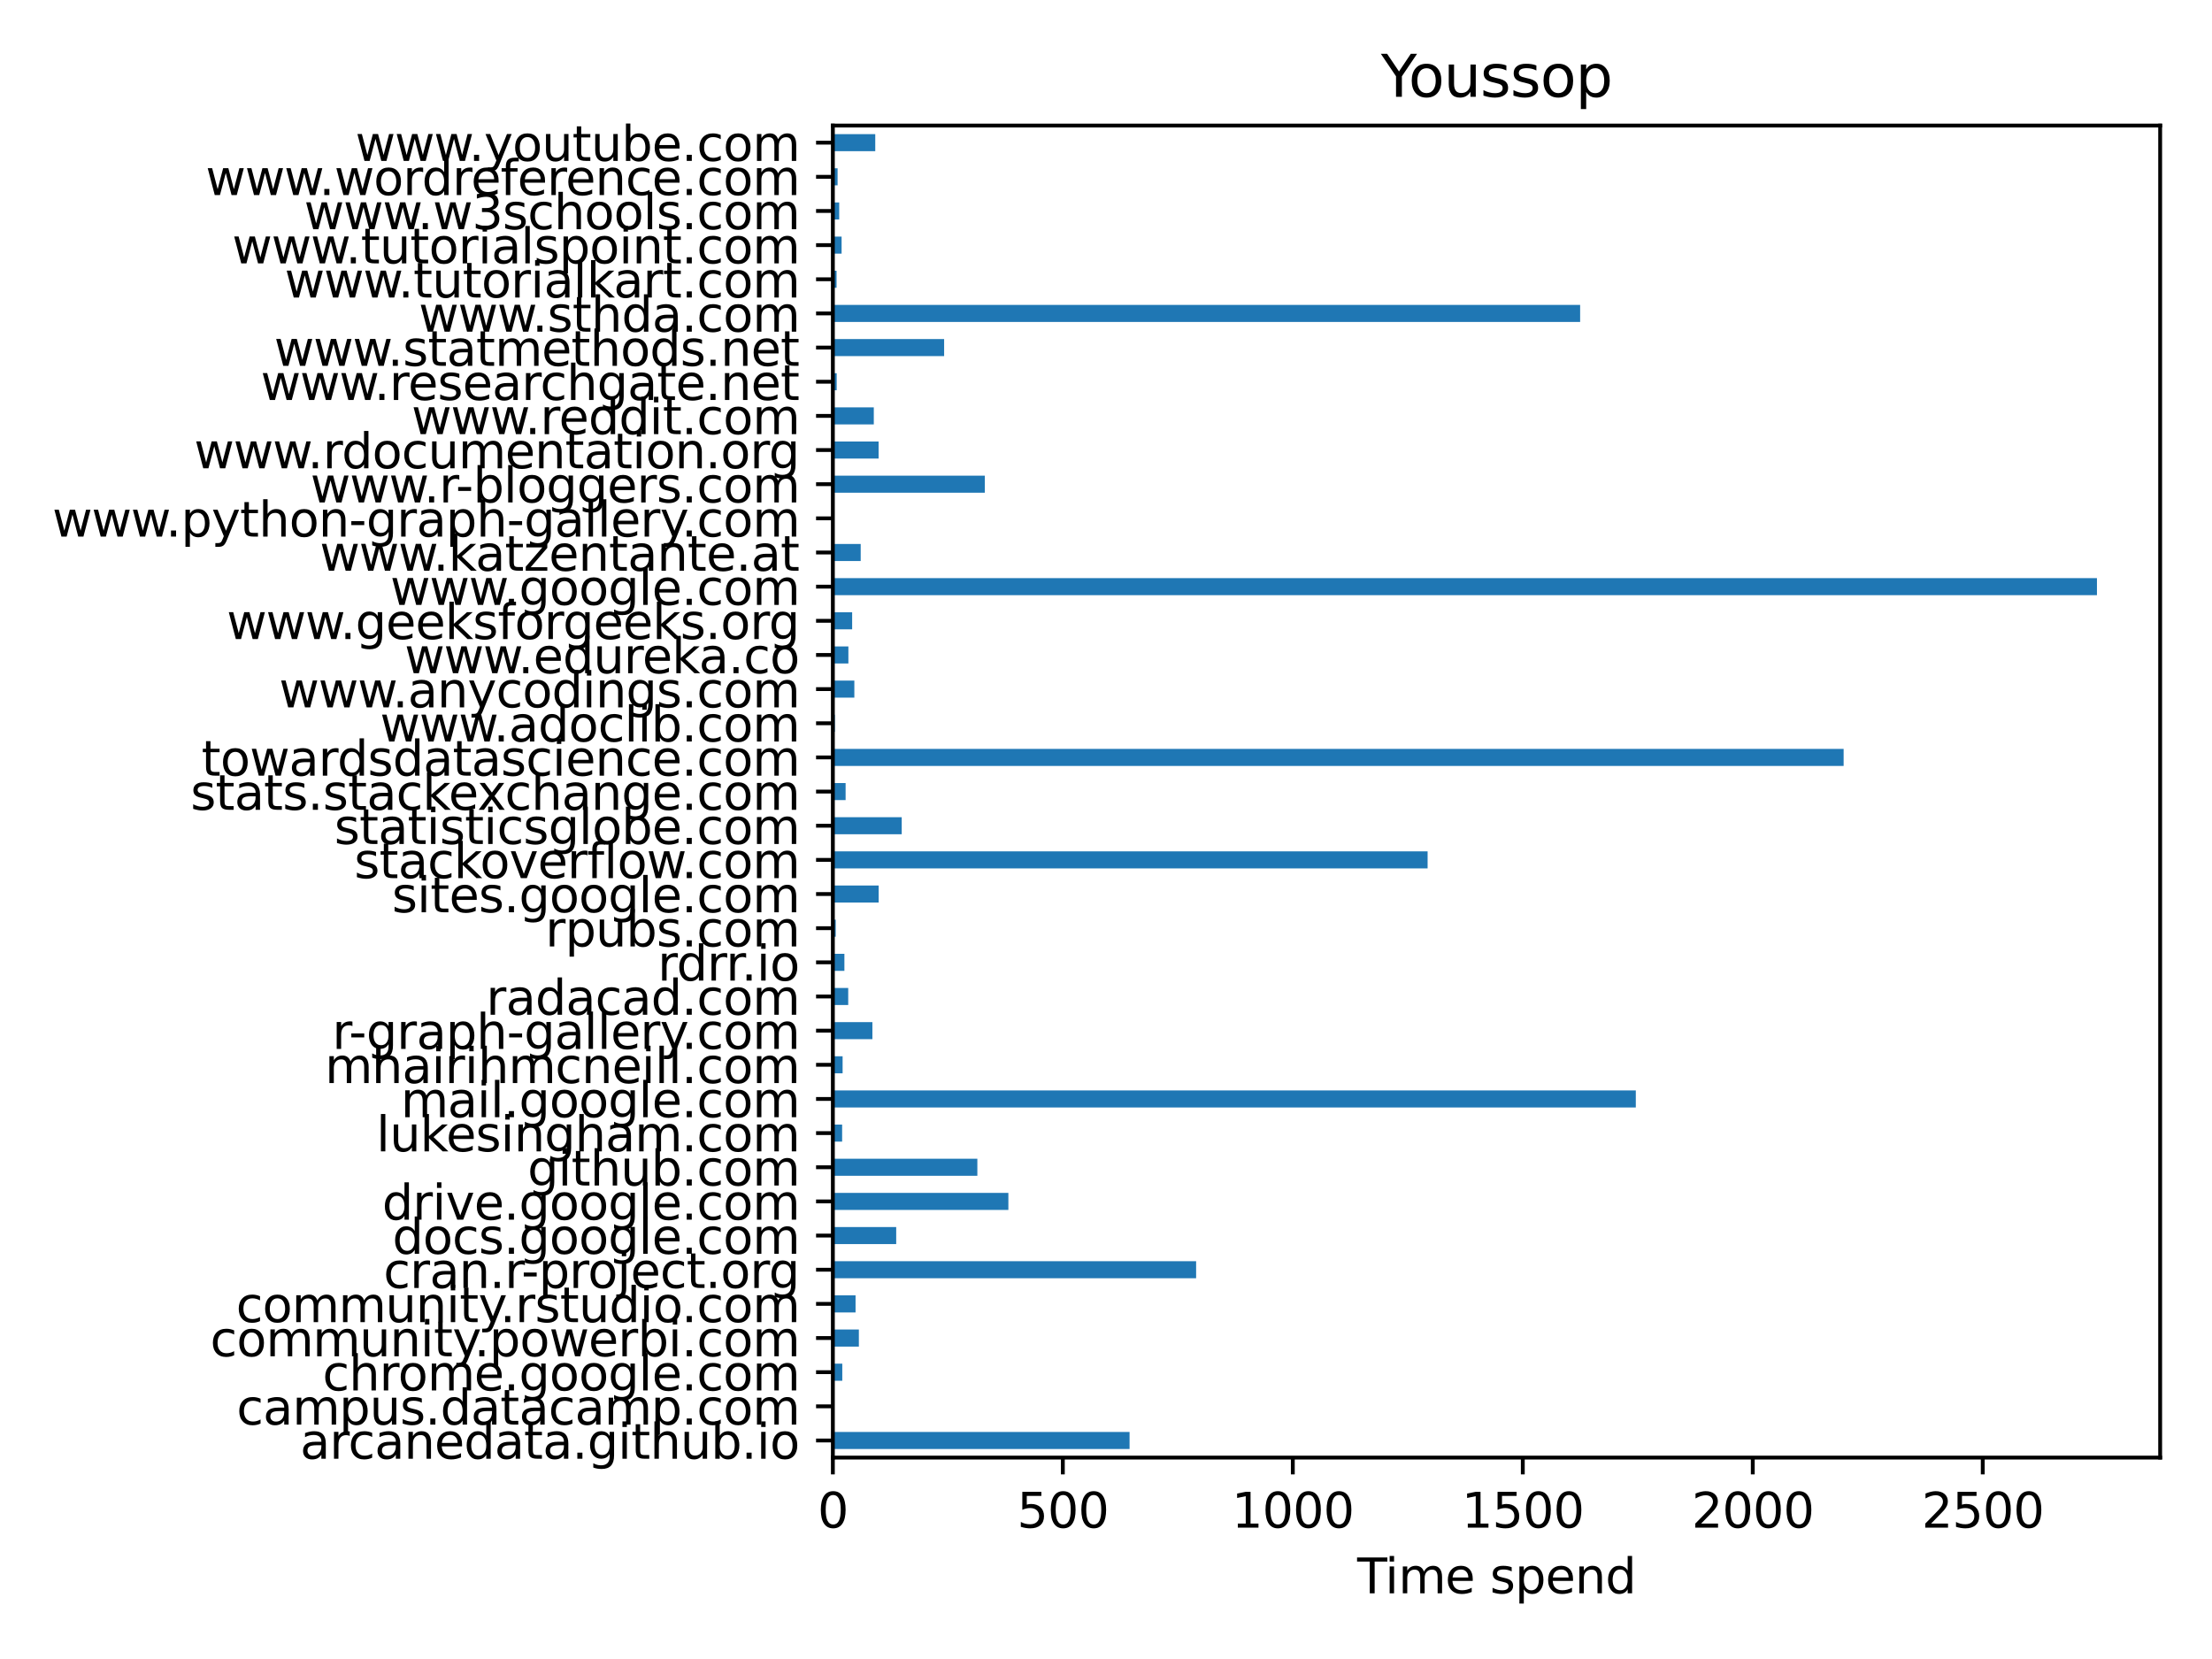 <?xml version="1.0" encoding="utf-8" standalone="no"?>
<!DOCTYPE svg PUBLIC "-//W3C//DTD SVG 1.1//EN"
  "http://www.w3.org/Graphics/SVG/1.1/DTD/svg11.dtd">
<svg xmlns:xlink="http://www.w3.org/1999/xlink" width="460.8pt" height="345.6pt" viewBox="0 0 460.8 345.6" xmlns="http://www.w3.org/2000/svg" version="1.1">
 <defs>
  <style type="text/css">*{stroke-linejoin: round; stroke-linecap: butt}</style>
 </defs>
 <g id="figure_1">
  <g id="patch_1">
   <path d="M 0 345.6 
L 460.8 345.6 
L 460.8 0 
L 0 0 
z
" style="fill: #ffffff"/>
  </g>
  <g id="axes_1">
   <g id="patch_2">
    <path d="M 173.5 303.64 
L 450 303.64 
L 450 26.16 
L 173.5 26.16 
z
" style="fill: #ffffff"/>
   </g>
   <g id="patch_3">
    <path d="M 173.5 301.861 
L 235.311 301.861 
L 235.311 298.304 
L 173.5 298.304 
z
" clip-path="url(#p9feb6ec747)" style="fill: #1f77b4"/>
   </g>
   <g id="patch_4">
    <path d="M 173.5 294.746 
L 173.692 294.746 
L 173.692 291.189 
L 173.5 291.189 
z
" clip-path="url(#p9feb6ec747)" style="fill: #1f77b4"/>
   </g>
   <g id="patch_5">
    <path d="M 173.5 287.632 
L 175.463 287.632 
L 175.463 284.074 
L 173.5 284.074 
z
" clip-path="url(#p9feb6ec747)" style="fill: #1f77b4"/>
   </g>
   <g id="patch_6">
    <path d="M 173.5 280.517 
L 178.918 280.517 
L 178.918 276.959 
L 173.5 276.959 
z
" clip-path="url(#p9feb6ec747)" style="fill: #1f77b4"/>
   </g>
   <g id="patch_7">
    <path d="M 173.5 273.402 
L 178.228 273.402 
L 178.228 269.844 
L 173.5 269.844 
z
" clip-path="url(#p9feb6ec747)" style="fill: #1f77b4"/>
   </g>
   <g id="patch_8">
    <path d="M 173.5 266.287 
L 249.174 266.287 
L 249.174 262.729 
L 173.5 262.729 
z
" clip-path="url(#p9feb6ec747)" style="fill: #1f77b4"/>
   </g>
   <g id="patch_9">
    <path d="M 173.5 259.172 
L 186.695 259.172 
L 186.695 255.615 
L 173.5 255.615 
z
" clip-path="url(#p9feb6ec747)" style="fill: #1f77b4"/>
   </g>
   <g id="patch_10">
    <path d="M 173.5 252.057 
L 210.063 252.057 
L 210.063 248.5 
L 173.5 248.5 
z
" clip-path="url(#p9feb6ec747)" style="fill: #1f77b4"/>
   </g>
   <g id="patch_11">
    <path d="M 173.5 244.942 
L 203.601 244.942 
L 203.601 241.385 
L 173.5 241.385 
z
" clip-path="url(#p9feb6ec747)" style="fill: #1f77b4"/>
   </g>
   <g id="patch_12">
    <path d="M 173.5 237.827 
L 175.431 237.827 
L 175.431 234.27 
L 173.5 234.27 
z
" clip-path="url(#p9feb6ec747)" style="fill: #1f77b4"/>
   </g>
   <g id="patch_13">
    <path d="M 173.5 230.713 
L 340.768 230.713 
L 340.768 227.155 
L 173.5 227.155 
z
" clip-path="url(#p9feb6ec747)" style="fill: #1f77b4"/>
   </g>
   <g id="patch_14">
    <path d="M 173.5 223.598 
L 175.53 223.598 
L 175.53 220.04 
L 173.5 220.04 
z
" clip-path="url(#p9feb6ec747)" style="fill: #1f77b4"/>
   </g>
   <g id="patch_15">
    <path d="M 173.5 216.483 
L 181.736 216.483 
L 181.736 212.925 
L 173.5 212.925 
z
" clip-path="url(#p9feb6ec747)" style="fill: #1f77b4"/>
   </g>
   <g id="patch_16">
    <path d="M 173.5 209.368 
L 176.699 209.368 
L 176.699 205.811 
L 173.5 205.811 
z
" clip-path="url(#p9feb6ec747)" style="fill: #1f77b4"/>
   </g>
   <g id="patch_17">
    <path d="M 173.5 202.253 
L 175.903 202.253 
L 175.903 198.696 
L 173.5 198.696 
z
" clip-path="url(#p9feb6ec747)" style="fill: #1f77b4"/>
   </g>
   <g id="patch_18">
    <path d="M 173.5 195.138 
L 174.1 195.138 
L 174.1 191.581 
L 173.5 191.581 
z
" clip-path="url(#p9feb6ec747)" style="fill: #1f77b4"/>
   </g>
   <g id="patch_19">
    <path d="M 173.5 188.023 
L 183.042 188.023 
L 183.042 184.466 
L 173.5 184.466 
z
" clip-path="url(#p9feb6ec747)" style="fill: #1f77b4"/>
   </g>
   <g id="patch_20">
    <path d="M 173.5 180.908 
L 297.396 180.908 
L 297.396 177.351 
L 173.5 177.351 
z
" clip-path="url(#p9feb6ec747)" style="fill: #1f77b4"/>
   </g>
   <g id="patch_21">
    <path d="M 173.5 173.794 
L 187.845 173.794 
L 187.845 170.236 
L 173.5 170.236 
z
" clip-path="url(#p9feb6ec747)" style="fill: #1f77b4"/>
   </g>
   <g id="patch_22">
    <path d="M 173.5 166.679 
L 176.156 166.679 
L 176.156 163.121 
L 173.5 163.121 
z
" clip-path="url(#p9feb6ec747)" style="fill: #1f77b4"/>
   </g>
   <g id="patch_23">
    <path d="M 173.5 159.564 
L 384.062 159.564 
L 384.062 156.006 
L 173.5 156.006 
z
" clip-path="url(#p9feb6ec747)" style="fill: #1f77b4"/>
   </g>
   <g id="patch_24">
    <path d="M 173.5 152.449 
L 173.907 152.449 
L 173.907 148.892 
L 173.5 148.892 
z
" clip-path="url(#p9feb6ec747)" style="fill: #1f77b4"/>
   </g>
   <g id="patch_25">
    <path d="M 173.5 145.334 
L 177.975 145.334 
L 177.975 141.777 
L 173.5 141.777 
z
" clip-path="url(#p9feb6ec747)" style="fill: #1f77b4"/>
   </g>
   <g id="patch_26">
    <path d="M 173.5 138.219 
L 176.734 138.219 
L 176.734 134.662 
L 173.5 134.662 
z
" clip-path="url(#p9feb6ec747)" style="fill: #1f77b4"/>
   </g>
   <g id="patch_27">
    <path d="M 173.5 131.104 
L 177.518 131.104 
L 177.518 127.547 
L 173.5 127.547 
z
" clip-path="url(#p9feb6ec747)" style="fill: #1f77b4"/>
   </g>
   <g id="patch_28">
    <path d="M 173.5 123.989 
L 436.833 123.989 
L 436.833 120.432 
L 173.5 120.432 
z
" clip-path="url(#p9feb6ec747)" style="fill: #1f77b4"/>
   </g>
   <g id="patch_29">
    <path d="M 173.5 116.875 
L 179.299 116.875 
L 179.299 113.317 
L 173.5 113.317 
z
" clip-path="url(#p9feb6ec747)" style="fill: #1f77b4"/>
   </g>
   <g id="patch_30">
    <path d="M 173.5 109.76 
L 173.765 109.76 
L 173.765 106.202 
L 173.5 106.202 
z
" clip-path="url(#p9feb6ec747)" style="fill: #1f77b4"/>
   </g>
   <g id="patch_31">
    <path d="M 173.5 102.645 
L 205.159 102.645 
L 205.159 99.087 
L 173.5 99.087 
z
" clip-path="url(#p9feb6ec747)" style="fill: #1f77b4"/>
   </g>
   <g id="patch_32">
    <path d="M 173.5 95.53 
L 183.028 95.53 
L 183.028 91.973 
L 173.5 91.973 
z
" clip-path="url(#p9feb6ec747)" style="fill: #1f77b4"/>
   </g>
   <g id="patch_33">
    <path d="M 173.5 88.415 
L 182.028 88.415 
L 182.028 84.858 
L 173.5 84.858 
z
" clip-path="url(#p9feb6ec747)" style="fill: #1f77b4"/>
   </g>
   <g id="patch_34">
    <path d="M 173.5 81.3 
L 174.3 81.3 
L 174.3 77.743 
L 173.5 77.743 
z
" clip-path="url(#p9feb6ec747)" style="fill: #1f77b4"/>
   </g>
   <g id="patch_35">
    <path d="M 173.5 74.185 
L 196.679 74.185 
L 196.679 70.628 
L 173.5 70.628 
z
" clip-path="url(#p9feb6ec747)" style="fill: #1f77b4"/>
   </g>
   <g id="patch_36">
    <path d="M 173.5 67.071 
L 329.172 67.071 
L 329.172 63.513 
L 173.5 63.513 
z
" clip-path="url(#p9feb6ec747)" style="fill: #1f77b4"/>
   </g>
   <g id="patch_37">
    <path d="M 173.5 59.956 
L 174.272 59.956 
L 174.272 56.398 
L 173.5 56.398 
z
" clip-path="url(#p9feb6ec747)" style="fill: #1f77b4"/>
   </g>
   <g id="patch_38">
    <path d="M 173.5 52.841 
L 175.32 52.841 
L 175.32 49.283 
L 173.5 49.283 
z
" clip-path="url(#p9feb6ec747)" style="fill: #1f77b4"/>
   </g>
   <g id="patch_39">
    <path d="M 173.5 45.726 
L 174.821 45.726 
L 174.821 42.168 
L 173.5 42.168 
z
" clip-path="url(#p9feb6ec747)" style="fill: #1f77b4"/>
   </g>
   <g id="patch_40">
    <path d="M 173.5 38.611 
L 174.484 38.611 
L 174.484 35.054 
L 173.5 35.054 
z
" clip-path="url(#p9feb6ec747)" style="fill: #1f77b4"/>
   </g>
   <g id="patch_41">
    <path d="M 173.5 31.496 
L 182.332 31.496 
L 182.332 27.939 
L 173.5 27.939 
z
" clip-path="url(#p9feb6ec747)" style="fill: #1f77b4"/>
   </g>
   <g id="matplotlib.axis_1">
    <g id="xtick_1">
     <g id="line2d_1">
      <defs>
       <path id="m5c4410c13f" d="M 0 0 
L 0 3.5 
" style="stroke: #000000; stroke-width: 0.8"/>
      </defs>
      <g>
       <use xlink:href="#m5c4410c13f" x="173.5" y="303.64" style="stroke: #000000; stroke-width: 0.8"/>
      </g>
     </g>
     <g id="text_1">
      <!-- 0 -->
      <g transform="translate(170.319 318.238)scale(0.1 -0.1)">
       <defs>
        <path id="DejaVuSans-30" d="M 2034 4250 
Q 1547 4250 1301 3770 
Q 1056 3291 1056 2328 
Q 1056 1369 1301 889 
Q 1547 409 2034 409 
Q 2525 409 2770 889 
Q 3016 1369 3016 2328 
Q 3016 3291 2770 3770 
Q 2525 4250 2034 4250 
z
M 2034 4750 
Q 2819 4750 3233 4129 
Q 3647 3509 3647 2328 
Q 3647 1150 3233 529 
Q 2819 -91 2034 -91 
Q 1250 -91 836 529 
Q 422 1150 422 2328 
Q 422 3509 836 4129 
Q 1250 4750 2034 4750 
z
" transform="scale(0.016)"/>
       </defs>
       <use xlink:href="#DejaVuSans-30"/>
      </g>
     </g>
    </g>
    <g id="xtick_2">
     <g id="line2d_2">
      <g>
       <use xlink:href="#m5c4410c13f" x="221.409" y="303.64" style="stroke: #000000; stroke-width: 0.8"/>
      </g>
     </g>
     <g id="text_2">
      <!-- 500 -->
      <g transform="translate(211.865 318.238)scale(0.1 -0.1)">
       <defs>
        <path id="DejaVuSans-35" d="M 691 4666 
L 3169 4666 
L 3169 4134 
L 1269 4134 
L 1269 2991 
Q 1406 3038 1543 3061 
Q 1681 3084 1819 3084 
Q 2600 3084 3056 2656 
Q 3513 2228 3513 1497 
Q 3513 744 3044 326 
Q 2575 -91 1722 -91 
Q 1428 -91 1123 -41 
Q 819 9 494 109 
L 494 744 
Q 775 591 1075 516 
Q 1375 441 1709 441 
Q 2250 441 2565 725 
Q 2881 1009 2881 1497 
Q 2881 1984 2565 2268 
Q 2250 2553 1709 2553 
Q 1456 2553 1204 2497 
Q 953 2441 691 2322 
L 691 4666 
z
" transform="scale(0.016)"/>
       </defs>
       <use xlink:href="#DejaVuSans-35"/>
       <use xlink:href="#DejaVuSans-30" x="63.623"/>
       <use xlink:href="#DejaVuSans-30" x="127.246"/>
      </g>
     </g>
    </g>
    <g id="xtick_3">
     <g id="line2d_3">
      <g>
       <use xlink:href="#m5c4410c13f" x="269.317" y="303.64" style="stroke: #000000; stroke-width: 0.8"/>
      </g>
     </g>
     <g id="text_3">
      <!-- 1000 -->
      <g transform="translate(256.592 318.238)scale(0.1 -0.1)">
       <defs>
        <path id="DejaVuSans-31" d="M 794 531 
L 1825 531 
L 1825 4091 
L 703 3866 
L 703 4441 
L 1819 4666 
L 2450 4666 
L 2450 531 
L 3481 531 
L 3481 0 
L 794 0 
L 794 531 
z
" transform="scale(0.016)"/>
       </defs>
       <use xlink:href="#DejaVuSans-31"/>
       <use xlink:href="#DejaVuSans-30" x="63.623"/>
       <use xlink:href="#DejaVuSans-30" x="127.246"/>
       <use xlink:href="#DejaVuSans-30" x="190.869"/>
      </g>
     </g>
    </g>
    <g id="xtick_4">
     <g id="line2d_4">
      <g>
       <use xlink:href="#m5c4410c13f" x="317.226" y="303.64" style="stroke: #000000; stroke-width: 0.8"/>
      </g>
     </g>
     <g id="text_4">
      <!-- 1500 -->
      <g transform="translate(304.501 318.238)scale(0.1 -0.1)">
       <use xlink:href="#DejaVuSans-31"/>
       <use xlink:href="#DejaVuSans-35" x="63.623"/>
       <use xlink:href="#DejaVuSans-30" x="127.246"/>
       <use xlink:href="#DejaVuSans-30" x="190.869"/>
      </g>
     </g>
    </g>
    <g id="xtick_5">
     <g id="line2d_5">
      <g>
       <use xlink:href="#m5c4410c13f" x="365.135" y="303.64" style="stroke: #000000; stroke-width: 0.8"/>
      </g>
     </g>
     <g id="text_5">
      <!-- 2000 -->
      <g transform="translate(352.41 318.238)scale(0.1 -0.1)">
       <defs>
        <path id="DejaVuSans-32" d="M 1228 531 
L 3431 531 
L 3431 0 
L 469 0 
L 469 531 
Q 828 903 1448 1529 
Q 2069 2156 2228 2338 
Q 2531 2678 2651 2914 
Q 2772 3150 2772 3378 
Q 2772 3750 2511 3984 
Q 2250 4219 1831 4219 
Q 1534 4219 1204 4116 
Q 875 4013 500 3803 
L 500 4441 
Q 881 4594 1212 4672 
Q 1544 4750 1819 4750 
Q 2544 4750 2975 4387 
Q 3406 4025 3406 3419 
Q 3406 3131 3298 2873 
Q 3191 2616 2906 2266 
Q 2828 2175 2409 1742 
Q 1991 1309 1228 531 
z
" transform="scale(0.016)"/>
       </defs>
       <use xlink:href="#DejaVuSans-32"/>
       <use xlink:href="#DejaVuSans-30" x="63.623"/>
       <use xlink:href="#DejaVuSans-30" x="127.246"/>
       <use xlink:href="#DejaVuSans-30" x="190.869"/>
      </g>
     </g>
    </g>
    <g id="xtick_6">
     <g id="line2d_6">
      <g>
       <use xlink:href="#m5c4410c13f" x="413.044" y="303.64" style="stroke: #000000; stroke-width: 0.8"/>
      </g>
     </g>
     <g id="text_6">
      <!-- 2500 -->
      <g transform="translate(400.319 318.238)scale(0.1 -0.1)">
       <use xlink:href="#DejaVuSans-32"/>
       <use xlink:href="#DejaVuSans-35" x="63.623"/>
       <use xlink:href="#DejaVuSans-30" x="127.246"/>
       <use xlink:href="#DejaVuSans-30" x="190.869"/>
      </g>
     </g>
    </g>
    <g id="text_7">
     <!-- Time spend -->
     <g transform="translate(282.729 331.917)scale(0.1 -0.1)">
      <defs>
       <path id="DejaVuSans-54" d="M -19 4666 
L 3928 4666 
L 3928 4134 
L 2272 4134 
L 2272 0 
L 1638 0 
L 1638 4134 
L -19 4134 
L -19 4666 
z
" transform="scale(0.016)"/>
       <path id="DejaVuSans-69" d="M 603 3500 
L 1178 3500 
L 1178 0 
L 603 0 
L 603 3500 
z
M 603 4863 
L 1178 4863 
L 1178 4134 
L 603 4134 
L 603 4863 
z
" transform="scale(0.016)"/>
       <path id="DejaVuSans-6d" d="M 3328 2828 
Q 3544 3216 3844 3400 
Q 4144 3584 4550 3584 
Q 5097 3584 5394 3201 
Q 5691 2819 5691 2113 
L 5691 0 
L 5113 0 
L 5113 2094 
Q 5113 2597 4934 2840 
Q 4756 3084 4391 3084 
Q 3944 3084 3684 2787 
Q 3425 2491 3425 1978 
L 3425 0 
L 2847 0 
L 2847 2094 
Q 2847 2600 2669 2842 
Q 2491 3084 2119 3084 
Q 1678 3084 1418 2786 
Q 1159 2488 1159 1978 
L 1159 0 
L 581 0 
L 581 3500 
L 1159 3500 
L 1159 2956 
Q 1356 3278 1631 3431 
Q 1906 3584 2284 3584 
Q 2666 3584 2933 3390 
Q 3200 3197 3328 2828 
z
" transform="scale(0.016)"/>
       <path id="DejaVuSans-65" d="M 3597 1894 
L 3597 1613 
L 953 1613 
Q 991 1019 1311 708 
Q 1631 397 2203 397 
Q 2534 397 2845 478 
Q 3156 559 3463 722 
L 3463 178 
Q 3153 47 2828 -22 
Q 2503 -91 2169 -91 
Q 1331 -91 842 396 
Q 353 884 353 1716 
Q 353 2575 817 3079 
Q 1281 3584 2069 3584 
Q 2775 3584 3186 3129 
Q 3597 2675 3597 1894 
z
M 3022 2063 
Q 3016 2534 2758 2815 
Q 2500 3097 2075 3097 
Q 1594 3097 1305 2825 
Q 1016 2553 972 2059 
L 3022 2063 
z
" transform="scale(0.016)"/>
       <path id="DejaVuSans-20" transform="scale(0.016)"/>
       <path id="DejaVuSans-73" d="M 2834 3397 
L 2834 2853 
Q 2591 2978 2328 3040 
Q 2066 3103 1784 3103 
Q 1356 3103 1142 2972 
Q 928 2841 928 2578 
Q 928 2378 1081 2264 
Q 1234 2150 1697 2047 
L 1894 2003 
Q 2506 1872 2764 1633 
Q 3022 1394 3022 966 
Q 3022 478 2636 193 
Q 2250 -91 1575 -91 
Q 1294 -91 989 -36 
Q 684 19 347 128 
L 347 722 
Q 666 556 975 473 
Q 1284 391 1588 391 
Q 1994 391 2212 530 
Q 2431 669 2431 922 
Q 2431 1156 2273 1281 
Q 2116 1406 1581 1522 
L 1381 1569 
Q 847 1681 609 1914 
Q 372 2147 372 2553 
Q 372 3047 722 3315 
Q 1072 3584 1716 3584 
Q 2034 3584 2315 3537 
Q 2597 3491 2834 3397 
z
" transform="scale(0.016)"/>
       <path id="DejaVuSans-70" d="M 1159 525 
L 1159 -1331 
L 581 -1331 
L 581 3500 
L 1159 3500 
L 1159 2969 
Q 1341 3281 1617 3432 
Q 1894 3584 2278 3584 
Q 2916 3584 3314 3078 
Q 3713 2572 3713 1747 
Q 3713 922 3314 415 
Q 2916 -91 2278 -91 
Q 1894 -91 1617 61 
Q 1341 213 1159 525 
z
M 3116 1747 
Q 3116 2381 2855 2742 
Q 2594 3103 2138 3103 
Q 1681 3103 1420 2742 
Q 1159 2381 1159 1747 
Q 1159 1113 1420 752 
Q 1681 391 2138 391 
Q 2594 391 2855 752 
Q 3116 1113 3116 1747 
z
" transform="scale(0.016)"/>
       <path id="DejaVuSans-6e" d="M 3513 2113 
L 3513 0 
L 2938 0 
L 2938 2094 
Q 2938 2591 2744 2837 
Q 2550 3084 2163 3084 
Q 1697 3084 1428 2787 
Q 1159 2491 1159 1978 
L 1159 0 
L 581 0 
L 581 3500 
L 1159 3500 
L 1159 2956 
Q 1366 3272 1645 3428 
Q 1925 3584 2291 3584 
Q 2894 3584 3203 3211 
Q 3513 2838 3513 2113 
z
" transform="scale(0.016)"/>
       <path id="DejaVuSans-64" d="M 2906 2969 
L 2906 4863 
L 3481 4863 
L 3481 0 
L 2906 0 
L 2906 525 
Q 2725 213 2448 61 
Q 2172 -91 1784 -91 
Q 1150 -91 751 415 
Q 353 922 353 1747 
Q 353 2572 751 3078 
Q 1150 3584 1784 3584 
Q 2172 3584 2448 3432 
Q 2725 3281 2906 2969 
z
M 947 1747 
Q 947 1113 1208 752 
Q 1469 391 1925 391 
Q 2381 391 2643 752 
Q 2906 1113 2906 1747 
Q 2906 2381 2643 2742 
Q 2381 3103 1925 3103 
Q 1469 3103 1208 2742 
Q 947 2381 947 1747 
z
" transform="scale(0.016)"/>
      </defs>
      <use xlink:href="#DejaVuSans-54"/>
      <use xlink:href="#DejaVuSans-69" x="57.959"/>
      <use xlink:href="#DejaVuSans-6d" x="85.742"/>
      <use xlink:href="#DejaVuSans-65" x="183.154"/>
      <use xlink:href="#DejaVuSans-20" x="244.678"/>
      <use xlink:href="#DejaVuSans-73" x="276.465"/>
      <use xlink:href="#DejaVuSans-70" x="328.564"/>
      <use xlink:href="#DejaVuSans-65" x="392.041"/>
      <use xlink:href="#DejaVuSans-6e" x="453.564"/>
      <use xlink:href="#DejaVuSans-64" x="516.943"/>
     </g>
    </g>
   </g>
   <g id="matplotlib.axis_2">
    <g id="ytick_1">
     <g id="line2d_7">
      <defs>
       <path id="mf4c1830ce9" d="M 0 0 
L -3.5 0 
" style="stroke: #000000; stroke-width: 0.8"/>
      </defs>
      <g>
       <use xlink:href="#mf4c1830ce9" x="173.5" y="300.083" style="stroke: #000000; stroke-width: 0.8"/>
      </g>
     </g>
     <g id="text_8">
      <!-- arcanedata.github.io -->
      <g transform="translate(62.52 303.882)scale(0.1 -0.1)">
       <defs>
        <path id="DejaVuSans-61" d="M 2194 1759 
Q 1497 1759 1228 1600 
Q 959 1441 959 1056 
Q 959 750 1161 570 
Q 1363 391 1709 391 
Q 2188 391 2477 730 
Q 2766 1069 2766 1631 
L 2766 1759 
L 2194 1759 
z
M 3341 1997 
L 3341 0 
L 2766 0 
L 2766 531 
Q 2569 213 2275 61 
Q 1981 -91 1556 -91 
Q 1019 -91 701 211 
Q 384 513 384 1019 
Q 384 1609 779 1909 
Q 1175 2209 1959 2209 
L 2766 2209 
L 2766 2266 
Q 2766 2663 2505 2880 
Q 2244 3097 1772 3097 
Q 1472 3097 1187 3025 
Q 903 2953 641 2809 
L 641 3341 
Q 956 3463 1253 3523 
Q 1550 3584 1831 3584 
Q 2591 3584 2966 3190 
Q 3341 2797 3341 1997 
z
" transform="scale(0.016)"/>
        <path id="DejaVuSans-72" d="M 2631 2963 
Q 2534 3019 2420 3045 
Q 2306 3072 2169 3072 
Q 1681 3072 1420 2755 
Q 1159 2438 1159 1844 
L 1159 0 
L 581 0 
L 581 3500 
L 1159 3500 
L 1159 2956 
Q 1341 3275 1631 3429 
Q 1922 3584 2338 3584 
Q 2397 3584 2469 3576 
Q 2541 3569 2628 3553 
L 2631 2963 
z
" transform="scale(0.016)"/>
        <path id="DejaVuSans-63" d="M 3122 3366 
L 3122 2828 
Q 2878 2963 2633 3030 
Q 2388 3097 2138 3097 
Q 1578 3097 1268 2742 
Q 959 2388 959 1747 
Q 959 1106 1268 751 
Q 1578 397 2138 397 
Q 2388 397 2633 464 
Q 2878 531 3122 666 
L 3122 134 
Q 2881 22 2623 -34 
Q 2366 -91 2075 -91 
Q 1284 -91 818 406 
Q 353 903 353 1747 
Q 353 2603 823 3093 
Q 1294 3584 2113 3584 
Q 2378 3584 2631 3529 
Q 2884 3475 3122 3366 
z
" transform="scale(0.016)"/>
        <path id="DejaVuSans-74" d="M 1172 4494 
L 1172 3500 
L 2356 3500 
L 2356 3053 
L 1172 3053 
L 1172 1153 
Q 1172 725 1289 603 
Q 1406 481 1766 481 
L 2356 481 
L 2356 0 
L 1766 0 
Q 1100 0 847 248 
Q 594 497 594 1153 
L 594 3053 
L 172 3053 
L 172 3500 
L 594 3500 
L 594 4494 
L 1172 4494 
z
" transform="scale(0.016)"/>
        <path id="DejaVuSans-2e" d="M 684 794 
L 1344 794 
L 1344 0 
L 684 0 
L 684 794 
z
" transform="scale(0.016)"/>
        <path id="DejaVuSans-67" d="M 2906 1791 
Q 2906 2416 2648 2759 
Q 2391 3103 1925 3103 
Q 1463 3103 1205 2759 
Q 947 2416 947 1791 
Q 947 1169 1205 825 
Q 1463 481 1925 481 
Q 2391 481 2648 825 
Q 2906 1169 2906 1791 
z
M 3481 434 
Q 3481 -459 3084 -895 
Q 2688 -1331 1869 -1331 
Q 1566 -1331 1297 -1286 
Q 1028 -1241 775 -1147 
L 775 -588 
Q 1028 -725 1275 -790 
Q 1522 -856 1778 -856 
Q 2344 -856 2625 -561 
Q 2906 -266 2906 331 
L 2906 616 
Q 2728 306 2450 153 
Q 2172 0 1784 0 
Q 1141 0 747 490 
Q 353 981 353 1791 
Q 353 2603 747 3093 
Q 1141 3584 1784 3584 
Q 2172 3584 2450 3431 
Q 2728 3278 2906 2969 
L 2906 3500 
L 3481 3500 
L 3481 434 
z
" transform="scale(0.016)"/>
        <path id="DejaVuSans-68" d="M 3513 2113 
L 3513 0 
L 2938 0 
L 2938 2094 
Q 2938 2591 2744 2837 
Q 2550 3084 2163 3084 
Q 1697 3084 1428 2787 
Q 1159 2491 1159 1978 
L 1159 0 
L 581 0 
L 581 4863 
L 1159 4863 
L 1159 2956 
Q 1366 3272 1645 3428 
Q 1925 3584 2291 3584 
Q 2894 3584 3203 3211 
Q 3513 2838 3513 2113 
z
" transform="scale(0.016)"/>
        <path id="DejaVuSans-75" d="M 544 1381 
L 544 3500 
L 1119 3500 
L 1119 1403 
Q 1119 906 1312 657 
Q 1506 409 1894 409 
Q 2359 409 2629 706 
Q 2900 1003 2900 1516 
L 2900 3500 
L 3475 3500 
L 3475 0 
L 2900 0 
L 2900 538 
Q 2691 219 2414 64 
Q 2138 -91 1772 -91 
Q 1169 -91 856 284 
Q 544 659 544 1381 
z
M 1991 3584 
L 1991 3584 
z
" transform="scale(0.016)"/>
        <path id="DejaVuSans-62" d="M 3116 1747 
Q 3116 2381 2855 2742 
Q 2594 3103 2138 3103 
Q 1681 3103 1420 2742 
Q 1159 2381 1159 1747 
Q 1159 1113 1420 752 
Q 1681 391 2138 391 
Q 2594 391 2855 752 
Q 3116 1113 3116 1747 
z
M 1159 2969 
Q 1341 3281 1617 3432 
Q 1894 3584 2278 3584 
Q 2916 3584 3314 3078 
Q 3713 2572 3713 1747 
Q 3713 922 3314 415 
Q 2916 -91 2278 -91 
Q 1894 -91 1617 61 
Q 1341 213 1159 525 
L 1159 0 
L 581 0 
L 581 4863 
L 1159 4863 
L 1159 2969 
z
" transform="scale(0.016)"/>
        <path id="DejaVuSans-6f" d="M 1959 3097 
Q 1497 3097 1228 2736 
Q 959 2375 959 1747 
Q 959 1119 1226 758 
Q 1494 397 1959 397 
Q 2419 397 2687 759 
Q 2956 1122 2956 1747 
Q 2956 2369 2687 2733 
Q 2419 3097 1959 3097 
z
M 1959 3584 
Q 2709 3584 3137 3096 
Q 3566 2609 3566 1747 
Q 3566 888 3137 398 
Q 2709 -91 1959 -91 
Q 1206 -91 779 398 
Q 353 888 353 1747 
Q 353 2609 779 3096 
Q 1206 3584 1959 3584 
z
" transform="scale(0.016)"/>
       </defs>
       <use xlink:href="#DejaVuSans-61"/>
       <use xlink:href="#DejaVuSans-72" x="61.279"/>
       <use xlink:href="#DejaVuSans-63" x="100.143"/>
       <use xlink:href="#DejaVuSans-61" x="155.123"/>
       <use xlink:href="#DejaVuSans-6e" x="216.402"/>
       <use xlink:href="#DejaVuSans-65" x="279.781"/>
       <use xlink:href="#DejaVuSans-64" x="341.305"/>
       <use xlink:href="#DejaVuSans-61" x="404.781"/>
       <use xlink:href="#DejaVuSans-74" x="466.061"/>
       <use xlink:href="#DejaVuSans-61" x="505.27"/>
       <use xlink:href="#DejaVuSans-2e" x="566.549"/>
       <use xlink:href="#DejaVuSans-67" x="598.336"/>
       <use xlink:href="#DejaVuSans-69" x="661.812"/>
       <use xlink:href="#DejaVuSans-74" x="689.596"/>
       <use xlink:href="#DejaVuSans-68" x="728.805"/>
       <use xlink:href="#DejaVuSans-75" x="792.184"/>
       <use xlink:href="#DejaVuSans-62" x="855.562"/>
       <use xlink:href="#DejaVuSans-2e" x="919.039"/>
       <use xlink:href="#DejaVuSans-69" x="950.826"/>
       <use xlink:href="#DejaVuSans-6f" x="978.609"/>
      </g>
     </g>
    </g>
    <g id="ytick_2">
     <g id="line2d_8">
      <g>
       <use xlink:href="#mf4c1830ce9" x="173.5" y="292.968" style="stroke: #000000; stroke-width: 0.8"/>
      </g>
     </g>
     <g id="text_9">
      <!-- campus.datacamp.com -->
      <g transform="translate(49.283 296.767)scale(0.1 -0.1)">
       <use xlink:href="#DejaVuSans-63"/>
       <use xlink:href="#DejaVuSans-61" x="54.98"/>
       <use xlink:href="#DejaVuSans-6d" x="116.26"/>
       <use xlink:href="#DejaVuSans-70" x="213.672"/>
       <use xlink:href="#DejaVuSans-75" x="277.148"/>
       <use xlink:href="#DejaVuSans-73" x="340.527"/>
       <use xlink:href="#DejaVuSans-2e" x="392.627"/>
       <use xlink:href="#DejaVuSans-64" x="424.414"/>
       <use xlink:href="#DejaVuSans-61" x="487.891"/>
       <use xlink:href="#DejaVuSans-74" x="549.17"/>
       <use xlink:href="#DejaVuSans-61" x="588.379"/>
       <use xlink:href="#DejaVuSans-63" x="649.658"/>
       <use xlink:href="#DejaVuSans-61" x="704.639"/>
       <use xlink:href="#DejaVuSans-6d" x="765.918"/>
       <use xlink:href="#DejaVuSans-70" x="863.33"/>
       <use xlink:href="#DejaVuSans-2e" x="926.807"/>
       <use xlink:href="#DejaVuSans-63" x="958.594"/>
       <use xlink:href="#DejaVuSans-6f" x="1013.574"/>
       <use xlink:href="#DejaVuSans-6d" x="1074.756"/>
      </g>
     </g>
    </g>
    <g id="ytick_3">
     <g id="line2d_9">
      <g>
       <use xlink:href="#mf4c1830ce9" x="173.5" y="285.853" style="stroke: #000000; stroke-width: 0.8"/>
      </g>
     </g>
     <g id="text_10">
      <!-- chrome.google.com -->
      <g transform="translate(67.186 289.652)scale(0.1 -0.1)">
       <defs>
        <path id="DejaVuSans-6c" d="M 603 4863 
L 1178 4863 
L 1178 0 
L 603 0 
L 603 4863 
z
" transform="scale(0.016)"/>
       </defs>
       <use xlink:href="#DejaVuSans-63"/>
       <use xlink:href="#DejaVuSans-68" x="54.98"/>
       <use xlink:href="#DejaVuSans-72" x="118.359"/>
       <use xlink:href="#DejaVuSans-6f" x="157.223"/>
       <use xlink:href="#DejaVuSans-6d" x="218.404"/>
       <use xlink:href="#DejaVuSans-65" x="315.816"/>
       <use xlink:href="#DejaVuSans-2e" x="377.34"/>
       <use xlink:href="#DejaVuSans-67" x="409.127"/>
       <use xlink:href="#DejaVuSans-6f" x="472.604"/>
       <use xlink:href="#DejaVuSans-6f" x="533.785"/>
       <use xlink:href="#DejaVuSans-67" x="594.967"/>
       <use xlink:href="#DejaVuSans-6c" x="658.443"/>
       <use xlink:href="#DejaVuSans-65" x="686.227"/>
       <use xlink:href="#DejaVuSans-2e" x="747.75"/>
       <use xlink:href="#DejaVuSans-63" x="779.537"/>
       <use xlink:href="#DejaVuSans-6f" x="834.518"/>
       <use xlink:href="#DejaVuSans-6d" x="895.699"/>
      </g>
     </g>
    </g>
    <g id="ytick_4">
     <g id="line2d_10">
      <g>
       <use xlink:href="#mf4c1830ce9" x="173.5" y="278.738" style="stroke: #000000; stroke-width: 0.8"/>
      </g>
     </g>
     <g id="text_11">
      <!-- community.powerbi.com -->
      <g transform="translate(43.784 282.537)scale(0.1 -0.1)">
       <defs>
        <path id="DejaVuSans-79" d="M 2059 -325 
Q 1816 -950 1584 -1140 
Q 1353 -1331 966 -1331 
L 506 -1331 
L 506 -850 
L 844 -850 
Q 1081 -850 1212 -737 
Q 1344 -625 1503 -206 
L 1606 56 
L 191 3500 
L 800 3500 
L 1894 763 
L 2988 3500 
L 3597 3500 
L 2059 -325 
z
" transform="scale(0.016)"/>
        <path id="DejaVuSans-77" d="M 269 3500 
L 844 3500 
L 1563 769 
L 2278 3500 
L 2956 3500 
L 3675 769 
L 4391 3500 
L 4966 3500 
L 4050 0 
L 3372 0 
L 2619 2869 
L 1863 0 
L 1184 0 
L 269 3500 
z
" transform="scale(0.016)"/>
       </defs>
       <use xlink:href="#DejaVuSans-63"/>
       <use xlink:href="#DejaVuSans-6f" x="54.98"/>
       <use xlink:href="#DejaVuSans-6d" x="116.162"/>
       <use xlink:href="#DejaVuSans-6d" x="213.574"/>
       <use xlink:href="#DejaVuSans-75" x="310.986"/>
       <use xlink:href="#DejaVuSans-6e" x="374.365"/>
       <use xlink:href="#DejaVuSans-69" x="437.744"/>
       <use xlink:href="#DejaVuSans-74" x="465.527"/>
       <use xlink:href="#DejaVuSans-79" x="504.736"/>
       <use xlink:href="#DejaVuSans-2e" x="549.666"/>
       <use xlink:href="#DejaVuSans-70" x="581.453"/>
       <use xlink:href="#DejaVuSans-6f" x="644.93"/>
       <use xlink:href="#DejaVuSans-77" x="706.111"/>
       <use xlink:href="#DejaVuSans-65" x="787.898"/>
       <use xlink:href="#DejaVuSans-72" x="849.422"/>
       <use xlink:href="#DejaVuSans-62" x="890.535"/>
       <use xlink:href="#DejaVuSans-69" x="954.012"/>
       <use xlink:href="#DejaVuSans-2e" x="981.795"/>
       <use xlink:href="#DejaVuSans-63" x="1013.582"/>
       <use xlink:href="#DejaVuSans-6f" x="1068.562"/>
       <use xlink:href="#DejaVuSans-6d" x="1129.744"/>
      </g>
     </g>
    </g>
    <g id="ytick_5">
     <g id="line2d_11">
      <g>
       <use xlink:href="#mf4c1830ce9" x="173.5" y="271.623" style="stroke: #000000; stroke-width: 0.8"/>
      </g>
     </g>
     <g id="text_12">
      <!-- community.rstudio.com -->
      <g transform="translate(49.172 275.422)scale(0.1 -0.1)">
       <use xlink:href="#DejaVuSans-63"/>
       <use xlink:href="#DejaVuSans-6f" x="54.98"/>
       <use xlink:href="#DejaVuSans-6d" x="116.162"/>
       <use xlink:href="#DejaVuSans-6d" x="213.574"/>
       <use xlink:href="#DejaVuSans-75" x="310.986"/>
       <use xlink:href="#DejaVuSans-6e" x="374.365"/>
       <use xlink:href="#DejaVuSans-69" x="437.744"/>
       <use xlink:href="#DejaVuSans-74" x="465.527"/>
       <use xlink:href="#DejaVuSans-79" x="504.736"/>
       <use xlink:href="#DejaVuSans-2e" x="549.666"/>
       <use xlink:href="#DejaVuSans-72" x="581.453"/>
       <use xlink:href="#DejaVuSans-73" x="622.566"/>
       <use xlink:href="#DejaVuSans-74" x="674.666"/>
       <use xlink:href="#DejaVuSans-75" x="713.875"/>
       <use xlink:href="#DejaVuSans-64" x="777.254"/>
       <use xlink:href="#DejaVuSans-69" x="840.73"/>
       <use xlink:href="#DejaVuSans-6f" x="868.514"/>
       <use xlink:href="#DejaVuSans-2e" x="927.945"/>
       <use xlink:href="#DejaVuSans-63" x="959.732"/>
       <use xlink:href="#DejaVuSans-6f" x="1014.713"/>
       <use xlink:href="#DejaVuSans-6d" x="1075.895"/>
      </g>
     </g>
    </g>
    <g id="ytick_6">
     <g id="line2d_12">
      <g>
       <use xlink:href="#mf4c1830ce9" x="173.5" y="264.508" style="stroke: #000000; stroke-width: 0.8"/>
      </g>
     </g>
     <g id="text_13">
      <!-- cran.r-project.org -->
      <g transform="translate(79.881 268.307)scale(0.1 -0.1)">
       <defs>
        <path id="DejaVuSans-2d" d="M 313 2009 
L 1997 2009 
L 1997 1497 
L 313 1497 
L 313 2009 
z
" transform="scale(0.016)"/>
        <path id="DejaVuSans-6a" d="M 603 3500 
L 1178 3500 
L 1178 -63 
Q 1178 -731 923 -1031 
Q 669 -1331 103 -1331 
L -116 -1331 
L -116 -844 
L 38 -844 
Q 366 -844 484 -692 
Q 603 -541 603 -63 
L 603 3500 
z
M 603 4863 
L 1178 4863 
L 1178 4134 
L 603 4134 
L 603 4863 
z
" transform="scale(0.016)"/>
       </defs>
       <use xlink:href="#DejaVuSans-63"/>
       <use xlink:href="#DejaVuSans-72" x="54.98"/>
       <use xlink:href="#DejaVuSans-61" x="96.094"/>
       <use xlink:href="#DejaVuSans-6e" x="157.373"/>
       <use xlink:href="#DejaVuSans-2e" x="220.752"/>
       <use xlink:href="#DejaVuSans-72" x="252.539"/>
       <use xlink:href="#DejaVuSans-2d" x="287.277"/>
       <use xlink:href="#DejaVuSans-70" x="323.361"/>
       <use xlink:href="#DejaVuSans-72" x="386.838"/>
       <use xlink:href="#DejaVuSans-6f" x="425.701"/>
       <use xlink:href="#DejaVuSans-6a" x="486.883"/>
       <use xlink:href="#DejaVuSans-65" x="514.666"/>
       <use xlink:href="#DejaVuSans-63" x="576.189"/>
       <use xlink:href="#DejaVuSans-74" x="631.17"/>
       <use xlink:href="#DejaVuSans-2e" x="670.379"/>
       <use xlink:href="#DejaVuSans-6f" x="702.166"/>
       <use xlink:href="#DejaVuSans-72" x="763.348"/>
       <use xlink:href="#DejaVuSans-67" x="802.711"/>
      </g>
     </g>
    </g>
    <g id="ytick_7">
     <g id="line2d_13">
      <g>
       <use xlink:href="#mf4c1830ce9" x="173.5" y="257.393" style="stroke: #000000; stroke-width: 0.8"/>
      </g>
     </g>
     <g id="text_14">
      <!-- docs.google.com -->
      <g transform="translate(81.745 261.193)scale(0.1 -0.1)">
       <use xlink:href="#DejaVuSans-64"/>
       <use xlink:href="#DejaVuSans-6f" x="63.477"/>
       <use xlink:href="#DejaVuSans-63" x="124.658"/>
       <use xlink:href="#DejaVuSans-73" x="179.639"/>
       <use xlink:href="#DejaVuSans-2e" x="231.738"/>
       <use xlink:href="#DejaVuSans-67" x="263.525"/>
       <use xlink:href="#DejaVuSans-6f" x="327.002"/>
       <use xlink:href="#DejaVuSans-6f" x="388.184"/>
       <use xlink:href="#DejaVuSans-67" x="449.365"/>
       <use xlink:href="#DejaVuSans-6c" x="512.842"/>
       <use xlink:href="#DejaVuSans-65" x="540.625"/>
       <use xlink:href="#DejaVuSans-2e" x="602.148"/>
       <use xlink:href="#DejaVuSans-63" x="633.936"/>
       <use xlink:href="#DejaVuSans-6f" x="688.916"/>
       <use xlink:href="#DejaVuSans-6d" x="750.098"/>
      </g>
     </g>
    </g>
    <g id="ytick_8">
     <g id="line2d_14">
      <g>
       <use xlink:href="#mf4c1830ce9" x="173.5" y="250.278" style="stroke: #000000; stroke-width: 0.8"/>
      </g>
     </g>
     <g id="text_15">
      <!-- drive.google.com -->
      <g transform="translate(79.611 254.078)scale(0.1 -0.1)">
       <defs>
        <path id="DejaVuSans-76" d="M 191 3500 
L 800 3500 
L 1894 563 
L 2988 3500 
L 3597 3500 
L 2284 0 
L 1503 0 
L 191 3500 
z
" transform="scale(0.016)"/>
       </defs>
       <use xlink:href="#DejaVuSans-64"/>
       <use xlink:href="#DejaVuSans-72" x="63.477"/>
       <use xlink:href="#DejaVuSans-69" x="104.59"/>
       <use xlink:href="#DejaVuSans-76" x="132.373"/>
       <use xlink:href="#DejaVuSans-65" x="191.553"/>
       <use xlink:href="#DejaVuSans-2e" x="253.076"/>
       <use xlink:href="#DejaVuSans-67" x="284.863"/>
       <use xlink:href="#DejaVuSans-6f" x="348.34"/>
       <use xlink:href="#DejaVuSans-6f" x="409.521"/>
       <use xlink:href="#DejaVuSans-67" x="470.703"/>
       <use xlink:href="#DejaVuSans-6c" x="534.18"/>
       <use xlink:href="#DejaVuSans-65" x="561.963"/>
       <use xlink:href="#DejaVuSans-2e" x="623.486"/>
       <use xlink:href="#DejaVuSans-63" x="655.273"/>
       <use xlink:href="#DejaVuSans-6f" x="710.254"/>
       <use xlink:href="#DejaVuSans-6d" x="771.436"/>
      </g>
     </g>
    </g>
    <g id="ytick_9">
     <g id="line2d_15">
      <g>
       <use xlink:href="#mf4c1830ce9" x="173.5" y="243.164" style="stroke: #000000; stroke-width: 0.8"/>
      </g>
     </g>
     <g id="text_16">
      <!-- github.com -->
      <g transform="translate(109.894 246.963)scale(0.1 -0.1)">
       <use xlink:href="#DejaVuSans-67"/>
       <use xlink:href="#DejaVuSans-69" x="63.477"/>
       <use xlink:href="#DejaVuSans-74" x="91.26"/>
       <use xlink:href="#DejaVuSans-68" x="130.469"/>
       <use xlink:href="#DejaVuSans-75" x="193.848"/>
       <use xlink:href="#DejaVuSans-62" x="257.227"/>
       <use xlink:href="#DejaVuSans-2e" x="320.703"/>
       <use xlink:href="#DejaVuSans-63" x="352.49"/>
       <use xlink:href="#DejaVuSans-6f" x="407.471"/>
       <use xlink:href="#DejaVuSans-6d" x="468.652"/>
      </g>
     </g>
    </g>
    <g id="ytick_10">
     <g id="line2d_16">
      <g>
       <use xlink:href="#mf4c1830ce9" x="173.5" y="236.049" style="stroke: #000000; stroke-width: 0.8"/>
      </g>
     </g>
     <g id="text_17">
      <!-- lukesingham.com -->
      <g transform="translate(78.388 239.848)scale(0.1 -0.1)">
       <defs>
        <path id="DejaVuSans-6b" d="M 581 4863 
L 1159 4863 
L 1159 1991 
L 2875 3500 
L 3609 3500 
L 1753 1863 
L 3688 0 
L 2938 0 
L 1159 1709 
L 1159 0 
L 581 0 
L 581 4863 
z
" transform="scale(0.016)"/>
       </defs>
       <use xlink:href="#DejaVuSans-6c"/>
       <use xlink:href="#DejaVuSans-75" x="27.783"/>
       <use xlink:href="#DejaVuSans-6b" x="91.162"/>
       <use xlink:href="#DejaVuSans-65" x="145.447"/>
       <use xlink:href="#DejaVuSans-73" x="206.971"/>
       <use xlink:href="#DejaVuSans-69" x="259.07"/>
       <use xlink:href="#DejaVuSans-6e" x="286.854"/>
       <use xlink:href="#DejaVuSans-67" x="350.232"/>
       <use xlink:href="#DejaVuSans-68" x="413.709"/>
       <use xlink:href="#DejaVuSans-61" x="477.088"/>
       <use xlink:href="#DejaVuSans-6d" x="538.367"/>
       <use xlink:href="#DejaVuSans-2e" x="635.779"/>
       <use xlink:href="#DejaVuSans-63" x="667.566"/>
       <use xlink:href="#DejaVuSans-6f" x="722.547"/>
       <use xlink:href="#DejaVuSans-6d" x="783.729"/>
      </g>
     </g>
    </g>
    <g id="ytick_11">
     <g id="line2d_17">
      <g>
       <use xlink:href="#mf4c1830ce9" x="173.5" y="228.934" style="stroke: #000000; stroke-width: 0.8"/>
      </g>
     </g>
     <g id="text_18">
      <!-- mail.google.com -->
      <g transform="translate(83.495 232.733)scale(0.1 -0.1)">
       <use xlink:href="#DejaVuSans-6d"/>
       <use xlink:href="#DejaVuSans-61" x="97.412"/>
       <use xlink:href="#DejaVuSans-69" x="158.691"/>
       <use xlink:href="#DejaVuSans-6c" x="186.475"/>
       <use xlink:href="#DejaVuSans-2e" x="214.258"/>
       <use xlink:href="#DejaVuSans-67" x="246.045"/>
       <use xlink:href="#DejaVuSans-6f" x="309.521"/>
       <use xlink:href="#DejaVuSans-6f" x="370.703"/>
       <use xlink:href="#DejaVuSans-67" x="431.885"/>
       <use xlink:href="#DejaVuSans-6c" x="495.361"/>
       <use xlink:href="#DejaVuSans-65" x="523.145"/>
       <use xlink:href="#DejaVuSans-2e" x="584.668"/>
       <use xlink:href="#DejaVuSans-63" x="616.455"/>
       <use xlink:href="#DejaVuSans-6f" x="671.436"/>
       <use xlink:href="#DejaVuSans-6d" x="732.617"/>
      </g>
     </g>
    </g>
    <g id="ytick_12">
     <g id="line2d_18">
      <g>
       <use xlink:href="#mf4c1830ce9" x="173.5" y="221.819" style="stroke: #000000; stroke-width: 0.8"/>
      </g>
     </g>
     <g id="text_19">
      <!-- mhairihmcneill.com -->
      <g transform="translate(67.689 225.618)scale(0.1 -0.1)">
       <use xlink:href="#DejaVuSans-6d"/>
       <use xlink:href="#DejaVuSans-68" x="97.412"/>
       <use xlink:href="#DejaVuSans-61" x="160.791"/>
       <use xlink:href="#DejaVuSans-69" x="222.07"/>
       <use xlink:href="#DejaVuSans-72" x="249.854"/>
       <use xlink:href="#DejaVuSans-69" x="290.967"/>
       <use xlink:href="#DejaVuSans-68" x="318.75"/>
       <use xlink:href="#DejaVuSans-6d" x="382.129"/>
       <use xlink:href="#DejaVuSans-63" x="479.541"/>
       <use xlink:href="#DejaVuSans-6e" x="534.521"/>
       <use xlink:href="#DejaVuSans-65" x="597.9"/>
       <use xlink:href="#DejaVuSans-69" x="659.424"/>
       <use xlink:href="#DejaVuSans-6c" x="687.207"/>
       <use xlink:href="#DejaVuSans-6c" x="714.99"/>
       <use xlink:href="#DejaVuSans-2e" x="742.773"/>
       <use xlink:href="#DejaVuSans-63" x="774.561"/>
       <use xlink:href="#DejaVuSans-6f" x="829.541"/>
       <use xlink:href="#DejaVuSans-6d" x="890.723"/>
      </g>
     </g>
    </g>
    <g id="ytick_13">
     <g id="line2d_19">
      <g>
       <use xlink:href="#mf4c1830ce9" x="173.5" y="214.704" style="stroke: #000000; stroke-width: 0.8"/>
      </g>
     </g>
     <g id="text_20">
      <!-- r-graph-gallery.com -->
      <g transform="translate(69.211 218.503)scale(0.1 -0.1)">
       <use xlink:href="#DejaVuSans-72"/>
       <use xlink:href="#DejaVuSans-2d" x="34.738"/>
       <use xlink:href="#DejaVuSans-67" x="70.822"/>
       <use xlink:href="#DejaVuSans-72" x="134.299"/>
       <use xlink:href="#DejaVuSans-61" x="175.412"/>
       <use xlink:href="#DejaVuSans-70" x="236.691"/>
       <use xlink:href="#DejaVuSans-68" x="300.168"/>
       <use xlink:href="#DejaVuSans-2d" x="363.547"/>
       <use xlink:href="#DejaVuSans-67" x="399.631"/>
       <use xlink:href="#DejaVuSans-61" x="463.107"/>
       <use xlink:href="#DejaVuSans-6c" x="524.387"/>
       <use xlink:href="#DejaVuSans-6c" x="552.17"/>
       <use xlink:href="#DejaVuSans-65" x="579.953"/>
       <use xlink:href="#DejaVuSans-72" x="641.477"/>
       <use xlink:href="#DejaVuSans-79" x="682.59"/>
       <use xlink:href="#DejaVuSans-2e" x="727.52"/>
       <use xlink:href="#DejaVuSans-63" x="759.307"/>
       <use xlink:href="#DejaVuSans-6f" x="814.287"/>
       <use xlink:href="#DejaVuSans-6d" x="875.469"/>
      </g>
     </g>
    </g>
    <g id="ytick_14">
     <g id="line2d_20">
      <g>
       <use xlink:href="#mf4c1830ce9" x="173.5" y="207.589" style="stroke: #000000; stroke-width: 0.8"/>
      </g>
     </g>
     <g id="text_21">
      <!-- radacad.com -->
      <g transform="translate(101.273 211.388)scale(0.1 -0.1)">
       <use xlink:href="#DejaVuSans-72"/>
       <use xlink:href="#DejaVuSans-61" x="41.113"/>
       <use xlink:href="#DejaVuSans-64" x="102.393"/>
       <use xlink:href="#DejaVuSans-61" x="165.869"/>
       <use xlink:href="#DejaVuSans-63" x="227.148"/>
       <use xlink:href="#DejaVuSans-61" x="282.129"/>
       <use xlink:href="#DejaVuSans-64" x="343.408"/>
       <use xlink:href="#DejaVuSans-2e" x="406.885"/>
       <use xlink:href="#DejaVuSans-63" x="438.672"/>
       <use xlink:href="#DejaVuSans-6f" x="493.652"/>
       <use xlink:href="#DejaVuSans-6d" x="554.834"/>
      </g>
     </g>
    </g>
    <g id="ytick_15">
     <g id="line2d_21">
      <g>
       <use xlink:href="#mf4c1830ce9" x="173.5" y="200.474" style="stroke: #000000; stroke-width: 0.8"/>
      </g>
     </g>
     <g id="text_22">
      <!-- rdrr.io -->
      <g transform="translate(137.006 204.274)scale(0.1 -0.1)">
       <use xlink:href="#DejaVuSans-72"/>
       <use xlink:href="#DejaVuSans-64" x="39.363"/>
       <use xlink:href="#DejaVuSans-72" x="102.84"/>
       <use xlink:href="#DejaVuSans-72" x="142.203"/>
       <use xlink:href="#DejaVuSans-2e" x="174.191"/>
       <use xlink:href="#DejaVuSans-69" x="205.979"/>
       <use xlink:href="#DejaVuSans-6f" x="233.762"/>
      </g>
     </g>
    </g>
    <g id="ytick_16">
     <g id="line2d_22">
      <g>
       <use xlink:href="#mf4c1830ce9" x="173.5" y="193.359" style="stroke: #000000; stroke-width: 0.8"/>
      </g>
     </g>
     <g id="text_23">
      <!-- rpubs.com -->
      <g transform="translate(113.609 197.159)scale(0.1 -0.1)">
       <use xlink:href="#DejaVuSans-72"/>
       <use xlink:href="#DejaVuSans-70" x="41.113"/>
       <use xlink:href="#DejaVuSans-75" x="104.59"/>
       <use xlink:href="#DejaVuSans-62" x="167.969"/>
       <use xlink:href="#DejaVuSans-73" x="231.445"/>
       <use xlink:href="#DejaVuSans-2e" x="283.545"/>
       <use xlink:href="#DejaVuSans-63" x="315.332"/>
       <use xlink:href="#DejaVuSans-6f" x="370.312"/>
       <use xlink:href="#DejaVuSans-6d" x="431.494"/>
      </g>
     </g>
    </g>
    <g id="ytick_17">
     <g id="line2d_23">
      <g>
       <use xlink:href="#mf4c1830ce9" x="173.5" y="186.245" style="stroke: #000000; stroke-width: 0.8"/>
      </g>
     </g>
     <g id="text_24">
      <!-- sites.google.com -->
      <g transform="translate(81.65 190.044)scale(0.1 -0.1)">
       <use xlink:href="#DejaVuSans-73"/>
       <use xlink:href="#DejaVuSans-69" x="52.1"/>
       <use xlink:href="#DejaVuSans-74" x="79.883"/>
       <use xlink:href="#DejaVuSans-65" x="119.092"/>
       <use xlink:href="#DejaVuSans-73" x="180.615"/>
       <use xlink:href="#DejaVuSans-2e" x="232.715"/>
       <use xlink:href="#DejaVuSans-67" x="264.502"/>
       <use xlink:href="#DejaVuSans-6f" x="327.979"/>
       <use xlink:href="#DejaVuSans-6f" x="389.16"/>
       <use xlink:href="#DejaVuSans-67" x="450.342"/>
       <use xlink:href="#DejaVuSans-6c" x="513.818"/>
       <use xlink:href="#DejaVuSans-65" x="541.602"/>
       <use xlink:href="#DejaVuSans-2e" x="603.125"/>
       <use xlink:href="#DejaVuSans-63" x="634.912"/>
       <use xlink:href="#DejaVuSans-6f" x="689.893"/>
       <use xlink:href="#DejaVuSans-6d" x="751.074"/>
      </g>
     </g>
    </g>
    <g id="ytick_18">
     <g id="line2d_24">
      <g>
       <use xlink:href="#mf4c1830ce9" x="173.5" y="179.13" style="stroke: #000000; stroke-width: 0.8"/>
      </g>
     </g>
     <g id="text_25">
      <!-- stackoverflow.com -->
      <g transform="translate(73.795 182.929)scale(0.1 -0.1)">
       <defs>
        <path id="DejaVuSans-66" d="M 2375 4863 
L 2375 4384 
L 1825 4384 
Q 1516 4384 1395 4259 
Q 1275 4134 1275 3809 
L 1275 3500 
L 2222 3500 
L 2222 3053 
L 1275 3053 
L 1275 0 
L 697 0 
L 697 3053 
L 147 3053 
L 147 3500 
L 697 3500 
L 697 3744 
Q 697 4328 969 4595 
Q 1241 4863 1831 4863 
L 2375 4863 
z
" transform="scale(0.016)"/>
       </defs>
       <use xlink:href="#DejaVuSans-73"/>
       <use xlink:href="#DejaVuSans-74" x="52.1"/>
       <use xlink:href="#DejaVuSans-61" x="91.309"/>
       <use xlink:href="#DejaVuSans-63" x="152.588"/>
       <use xlink:href="#DejaVuSans-6b" x="207.568"/>
       <use xlink:href="#DejaVuSans-6f" x="261.854"/>
       <use xlink:href="#DejaVuSans-76" x="323.035"/>
       <use xlink:href="#DejaVuSans-65" x="382.215"/>
       <use xlink:href="#DejaVuSans-72" x="443.738"/>
       <use xlink:href="#DejaVuSans-66" x="484.852"/>
       <use xlink:href="#DejaVuSans-6c" x="520.057"/>
       <use xlink:href="#DejaVuSans-6f" x="547.84"/>
       <use xlink:href="#DejaVuSans-77" x="609.021"/>
       <use xlink:href="#DejaVuSans-2e" x="681.684"/>
       <use xlink:href="#DejaVuSans-63" x="713.471"/>
       <use xlink:href="#DejaVuSans-6f" x="768.451"/>
       <use xlink:href="#DejaVuSans-6d" x="829.633"/>
      </g>
     </g>
    </g>
    <g id="ytick_19">
     <g id="line2d_25">
      <g>
       <use xlink:href="#mf4c1830ce9" x="173.5" y="172.015" style="stroke: #000000; stroke-width: 0.8"/>
      </g>
     </g>
     <g id="text_26">
      <!-- statisticsglobe.com -->
      <g transform="translate(69.645 175.814)scale(0.1 -0.1)">
       <use xlink:href="#DejaVuSans-73"/>
       <use xlink:href="#DejaVuSans-74" x="52.1"/>
       <use xlink:href="#DejaVuSans-61" x="91.309"/>
       <use xlink:href="#DejaVuSans-74" x="152.588"/>
       <use xlink:href="#DejaVuSans-69" x="191.797"/>
       <use xlink:href="#DejaVuSans-73" x="219.58"/>
       <use xlink:href="#DejaVuSans-74" x="271.68"/>
       <use xlink:href="#DejaVuSans-69" x="310.889"/>
       <use xlink:href="#DejaVuSans-63" x="338.672"/>
       <use xlink:href="#DejaVuSans-73" x="393.652"/>
       <use xlink:href="#DejaVuSans-67" x="445.752"/>
       <use xlink:href="#DejaVuSans-6c" x="509.229"/>
       <use xlink:href="#DejaVuSans-6f" x="537.012"/>
       <use xlink:href="#DejaVuSans-62" x="598.193"/>
       <use xlink:href="#DejaVuSans-65" x="661.67"/>
       <use xlink:href="#DejaVuSans-2e" x="723.193"/>
       <use xlink:href="#DejaVuSans-63" x="754.98"/>
       <use xlink:href="#DejaVuSans-6f" x="809.961"/>
       <use xlink:href="#DejaVuSans-6d" x="871.143"/>
      </g>
     </g>
    </g>
    <g id="ytick_20">
     <g id="line2d_26">
      <g>
       <use xlink:href="#mf4c1830ce9" x="173.5" y="164.9" style="stroke: #000000; stroke-width: 0.8"/>
      </g>
     </g>
     <g id="text_27">
      <!-- stats.stackexchange.com -->
      <g transform="translate(39.689 168.699)scale(0.1 -0.1)">
       <defs>
        <path id="DejaVuSans-78" d="M 3513 3500 
L 2247 1797 
L 3578 0 
L 2900 0 
L 1881 1375 
L 863 0 
L 184 0 
L 1544 1831 
L 300 3500 
L 978 3500 
L 1906 2253 
L 2834 3500 
L 3513 3500 
z
" transform="scale(0.016)"/>
       </defs>
       <use xlink:href="#DejaVuSans-73"/>
       <use xlink:href="#DejaVuSans-74" x="52.1"/>
       <use xlink:href="#DejaVuSans-61" x="91.309"/>
       <use xlink:href="#DejaVuSans-74" x="152.588"/>
       <use xlink:href="#DejaVuSans-73" x="191.797"/>
       <use xlink:href="#DejaVuSans-2e" x="243.896"/>
       <use xlink:href="#DejaVuSans-73" x="275.684"/>
       <use xlink:href="#DejaVuSans-74" x="327.783"/>
       <use xlink:href="#DejaVuSans-61" x="366.992"/>
       <use xlink:href="#DejaVuSans-63" x="428.271"/>
       <use xlink:href="#DejaVuSans-6b" x="483.252"/>
       <use xlink:href="#DejaVuSans-65" x="537.537"/>
       <use xlink:href="#DejaVuSans-78" x="597.311"/>
       <use xlink:href="#DejaVuSans-63" x="654.74"/>
       <use xlink:href="#DejaVuSans-68" x="709.721"/>
       <use xlink:href="#DejaVuSans-61" x="773.1"/>
       <use xlink:href="#DejaVuSans-6e" x="834.379"/>
       <use xlink:href="#DejaVuSans-67" x="897.758"/>
       <use xlink:href="#DejaVuSans-65" x="961.234"/>
       <use xlink:href="#DejaVuSans-2e" x="1022.758"/>
       <use xlink:href="#DejaVuSans-63" x="1054.545"/>
       <use xlink:href="#DejaVuSans-6f" x="1109.525"/>
       <use xlink:href="#DejaVuSans-6d" x="1170.707"/>
      </g>
     </g>
    </g>
    <g id="ytick_21">
     <g id="line2d_27">
      <g>
       <use xlink:href="#mf4c1830ce9" x="173.5" y="157.785" style="stroke: #000000; stroke-width: 0.8"/>
      </g>
     </g>
     <g id="text_28">
      <!-- towardsdatascience.com -->
      <g transform="translate(41.972 161.584)scale(0.1 -0.1)">
       <use xlink:href="#DejaVuSans-74"/>
       <use xlink:href="#DejaVuSans-6f" x="39.209"/>
       <use xlink:href="#DejaVuSans-77" x="100.391"/>
       <use xlink:href="#DejaVuSans-61" x="182.178"/>
       <use xlink:href="#DejaVuSans-72" x="243.457"/>
       <use xlink:href="#DejaVuSans-64" x="282.82"/>
       <use xlink:href="#DejaVuSans-73" x="346.297"/>
       <use xlink:href="#DejaVuSans-64" x="398.396"/>
       <use xlink:href="#DejaVuSans-61" x="461.873"/>
       <use xlink:href="#DejaVuSans-74" x="523.152"/>
       <use xlink:href="#DejaVuSans-61" x="562.361"/>
       <use xlink:href="#DejaVuSans-73" x="623.641"/>
       <use xlink:href="#DejaVuSans-63" x="675.74"/>
       <use xlink:href="#DejaVuSans-69" x="730.721"/>
       <use xlink:href="#DejaVuSans-65" x="758.504"/>
       <use xlink:href="#DejaVuSans-6e" x="820.027"/>
       <use xlink:href="#DejaVuSans-63" x="883.406"/>
       <use xlink:href="#DejaVuSans-65" x="938.387"/>
       <use xlink:href="#DejaVuSans-2e" x="999.91"/>
       <use xlink:href="#DejaVuSans-63" x="1031.697"/>
       <use xlink:href="#DejaVuSans-6f" x="1086.678"/>
       <use xlink:href="#DejaVuSans-6d" x="1147.859"/>
      </g>
     </g>
    </g>
    <g id="ytick_22">
     <g id="line2d_28">
      <g>
       <use xlink:href="#mf4c1830ce9" x="173.5" y="150.67" style="stroke: #000000; stroke-width: 0.8"/>
      </g>
     </g>
     <g id="text_29">
      <!-- www.adoclib.com -->
      <g transform="translate(79.166 154.469)scale(0.1 -0.1)">
       <use xlink:href="#DejaVuSans-77"/>
       <use xlink:href="#DejaVuSans-77" x="81.787"/>
       <use xlink:href="#DejaVuSans-77" x="163.574"/>
       <use xlink:href="#DejaVuSans-2e" x="236.236"/>
       <use xlink:href="#DejaVuSans-61" x="268.023"/>
       <use xlink:href="#DejaVuSans-64" x="329.303"/>
       <use xlink:href="#DejaVuSans-6f" x="392.779"/>
       <use xlink:href="#DejaVuSans-63" x="453.961"/>
       <use xlink:href="#DejaVuSans-6c" x="508.941"/>
       <use xlink:href="#DejaVuSans-69" x="536.725"/>
       <use xlink:href="#DejaVuSans-62" x="564.508"/>
       <use xlink:href="#DejaVuSans-2e" x="627.984"/>
       <use xlink:href="#DejaVuSans-63" x="659.771"/>
       <use xlink:href="#DejaVuSans-6f" x="714.752"/>
       <use xlink:href="#DejaVuSans-6d" x="775.934"/>
      </g>
     </g>
    </g>
    <g id="ytick_23">
     <g id="line2d_29">
      <g>
       <use xlink:href="#mf4c1830ce9" x="173.5" y="143.555" style="stroke: #000000; stroke-width: 0.8"/>
      </g>
     </g>
     <g id="text_30">
      <!-- www.anycodings.com -->
      <g transform="translate(58.141 147.355)scale(0.1 -0.1)">
       <use xlink:href="#DejaVuSans-77"/>
       <use xlink:href="#DejaVuSans-77" x="81.787"/>
       <use xlink:href="#DejaVuSans-77" x="163.574"/>
       <use xlink:href="#DejaVuSans-2e" x="236.236"/>
       <use xlink:href="#DejaVuSans-61" x="268.023"/>
       <use xlink:href="#DejaVuSans-6e" x="329.303"/>
       <use xlink:href="#DejaVuSans-79" x="392.682"/>
       <use xlink:href="#DejaVuSans-63" x="451.861"/>
       <use xlink:href="#DejaVuSans-6f" x="506.842"/>
       <use xlink:href="#DejaVuSans-64" x="568.023"/>
       <use xlink:href="#DejaVuSans-69" x="631.5"/>
       <use xlink:href="#DejaVuSans-6e" x="659.283"/>
       <use xlink:href="#DejaVuSans-67" x="722.662"/>
       <use xlink:href="#DejaVuSans-73" x="786.139"/>
       <use xlink:href="#DejaVuSans-2e" x="838.238"/>
       <use xlink:href="#DejaVuSans-63" x="870.025"/>
       <use xlink:href="#DejaVuSans-6f" x="925.006"/>
       <use xlink:href="#DejaVuSans-6d" x="986.188"/>
      </g>
     </g>
    </g>
    <g id="ytick_24">
     <g id="line2d_30">
      <g>
       <use xlink:href="#mf4c1830ce9" x="173.5" y="136.441" style="stroke: #000000; stroke-width: 0.8"/>
      </g>
     </g>
     <g id="text_31">
      <!-- www.edureka.co -->
      <g transform="translate(84.283 140.24)scale(0.1 -0.1)">
       <use xlink:href="#DejaVuSans-77"/>
       <use xlink:href="#DejaVuSans-77" x="81.787"/>
       <use xlink:href="#DejaVuSans-77" x="163.574"/>
       <use xlink:href="#DejaVuSans-2e" x="236.236"/>
       <use xlink:href="#DejaVuSans-65" x="268.023"/>
       <use xlink:href="#DejaVuSans-64" x="329.547"/>
       <use xlink:href="#DejaVuSans-75" x="393.023"/>
       <use xlink:href="#DejaVuSans-72" x="456.402"/>
       <use xlink:href="#DejaVuSans-65" x="495.266"/>
       <use xlink:href="#DejaVuSans-6b" x="556.789"/>
       <use xlink:href="#DejaVuSans-61" x="612.949"/>
       <use xlink:href="#DejaVuSans-2e" x="674.229"/>
       <use xlink:href="#DejaVuSans-63" x="706.016"/>
       <use xlink:href="#DejaVuSans-6f" x="760.996"/>
      </g>
     </g>
    </g>
    <g id="ytick_25">
     <g id="line2d_31">
      <g>
       <use xlink:href="#mf4c1830ce9" x="173.5" y="129.326" style="stroke: #000000; stroke-width: 0.8"/>
      </g>
     </g>
     <g id="text_32">
      <!-- www.geeksforgeeks.org -->
      <g transform="translate(47.234 133.125)scale(0.1 -0.1)">
       <use xlink:href="#DejaVuSans-77"/>
       <use xlink:href="#DejaVuSans-77" x="81.787"/>
       <use xlink:href="#DejaVuSans-77" x="163.574"/>
       <use xlink:href="#DejaVuSans-2e" x="236.236"/>
       <use xlink:href="#DejaVuSans-67" x="268.023"/>
       <use xlink:href="#DejaVuSans-65" x="331.5"/>
       <use xlink:href="#DejaVuSans-65" x="393.023"/>
       <use xlink:href="#DejaVuSans-6b" x="454.547"/>
       <use xlink:href="#DejaVuSans-73" x="512.457"/>
       <use xlink:href="#DejaVuSans-66" x="564.557"/>
       <use xlink:href="#DejaVuSans-6f" x="599.762"/>
       <use xlink:href="#DejaVuSans-72" x="660.943"/>
       <use xlink:href="#DejaVuSans-67" x="700.307"/>
       <use xlink:href="#DejaVuSans-65" x="763.783"/>
       <use xlink:href="#DejaVuSans-65" x="825.307"/>
       <use xlink:href="#DejaVuSans-6b" x="886.83"/>
       <use xlink:href="#DejaVuSans-73" x="944.74"/>
       <use xlink:href="#DejaVuSans-2e" x="996.84"/>
       <use xlink:href="#DejaVuSans-6f" x="1028.627"/>
       <use xlink:href="#DejaVuSans-72" x="1089.809"/>
       <use xlink:href="#DejaVuSans-67" x="1129.172"/>
      </g>
     </g>
    </g>
    <g id="ytick_26">
     <g id="line2d_32">
      <g>
       <use xlink:href="#mf4c1830ce9" x="173.5" y="122.211" style="stroke: #000000; stroke-width: 0.8"/>
      </g>
     </g>
     <g id="text_33">
      <!-- www.google.com -->
      <g transform="translate(81.298 126.01)scale(0.1 -0.1)">
       <use xlink:href="#DejaVuSans-77"/>
       <use xlink:href="#DejaVuSans-77" x="81.787"/>
       <use xlink:href="#DejaVuSans-77" x="163.574"/>
       <use xlink:href="#DejaVuSans-2e" x="236.236"/>
       <use xlink:href="#DejaVuSans-67" x="268.023"/>
       <use xlink:href="#DejaVuSans-6f" x="331.5"/>
       <use xlink:href="#DejaVuSans-6f" x="392.682"/>
       <use xlink:href="#DejaVuSans-67" x="453.863"/>
       <use xlink:href="#DejaVuSans-6c" x="517.34"/>
       <use xlink:href="#DejaVuSans-65" x="545.123"/>
       <use xlink:href="#DejaVuSans-2e" x="606.646"/>
       <use xlink:href="#DejaVuSans-63" x="638.434"/>
       <use xlink:href="#DejaVuSans-6f" x="693.414"/>
       <use xlink:href="#DejaVuSans-6d" x="754.596"/>
      </g>
     </g>
    </g>
    <g id="ytick_27">
     <g id="line2d_33">
      <g>
       <use xlink:href="#mf4c1830ce9" x="173.5" y="115.096" style="stroke: #000000; stroke-width: 0.8"/>
      </g>
     </g>
     <g id="text_34">
      <!-- www.katzentante.at -->
      <g transform="translate(66.611 118.895)scale(0.1 -0.1)">
       <defs>
        <path id="DejaVuSans-7a" d="M 353 3500 
L 3084 3500 
L 3084 2975 
L 922 459 
L 3084 459 
L 3084 0 
L 275 0 
L 275 525 
L 2438 3041 
L 353 3041 
L 353 3500 
z
" transform="scale(0.016)"/>
       </defs>
       <use xlink:href="#DejaVuSans-77"/>
       <use xlink:href="#DejaVuSans-77" x="81.787"/>
       <use xlink:href="#DejaVuSans-77" x="163.574"/>
       <use xlink:href="#DejaVuSans-2e" x="236.236"/>
       <use xlink:href="#DejaVuSans-6b" x="268.023"/>
       <use xlink:href="#DejaVuSans-61" x="324.184"/>
       <use xlink:href="#DejaVuSans-74" x="385.463"/>
       <use xlink:href="#DejaVuSans-7a" x="424.672"/>
       <use xlink:href="#DejaVuSans-65" x="477.162"/>
       <use xlink:href="#DejaVuSans-6e" x="538.686"/>
       <use xlink:href="#DejaVuSans-74" x="602.064"/>
       <use xlink:href="#DejaVuSans-61" x="641.273"/>
       <use xlink:href="#DejaVuSans-6e" x="702.553"/>
       <use xlink:href="#DejaVuSans-74" x="765.932"/>
       <use xlink:href="#DejaVuSans-65" x="805.141"/>
       <use xlink:href="#DejaVuSans-2e" x="866.664"/>
       <use xlink:href="#DejaVuSans-61" x="898.451"/>
       <use xlink:href="#DejaVuSans-74" x="959.73"/>
      </g>
     </g>
    </g>
    <g id="ytick_28">
     <g id="line2d_34">
      <g>
       <use xlink:href="#mf4c1830ce9" x="173.5" y="107.981" style="stroke: #000000; stroke-width: 0.8"/>
      </g>
     </g>
     <g id="text_35">
      <!-- www.python-graph-gallery.com -->
      <g transform="translate(10.903 111.78)scale(0.1 -0.1)">
       <use xlink:href="#DejaVuSans-77"/>
       <use xlink:href="#DejaVuSans-77" x="81.787"/>
       <use xlink:href="#DejaVuSans-77" x="163.574"/>
       <use xlink:href="#DejaVuSans-2e" x="236.236"/>
       <use xlink:href="#DejaVuSans-70" x="268.023"/>
       <use xlink:href="#DejaVuSans-79" x="331.5"/>
       <use xlink:href="#DejaVuSans-74" x="390.68"/>
       <use xlink:href="#DejaVuSans-68" x="429.889"/>
       <use xlink:href="#DejaVuSans-6f" x="493.268"/>
       <use xlink:href="#DejaVuSans-6e" x="554.449"/>
       <use xlink:href="#DejaVuSans-2d" x="617.828"/>
       <use xlink:href="#DejaVuSans-67" x="653.912"/>
       <use xlink:href="#DejaVuSans-72" x="717.389"/>
       <use xlink:href="#DejaVuSans-61" x="758.502"/>
       <use xlink:href="#DejaVuSans-70" x="819.781"/>
       <use xlink:href="#DejaVuSans-68" x="883.258"/>
       <use xlink:href="#DejaVuSans-2d" x="946.637"/>
       <use xlink:href="#DejaVuSans-67" x="982.721"/>
       <use xlink:href="#DejaVuSans-61" x="1046.197"/>
       <use xlink:href="#DejaVuSans-6c" x="1107.477"/>
       <use xlink:href="#DejaVuSans-6c" x="1135.26"/>
       <use xlink:href="#DejaVuSans-65" x="1163.043"/>
       <use xlink:href="#DejaVuSans-72" x="1224.566"/>
       <use xlink:href="#DejaVuSans-79" x="1265.68"/>
       <use xlink:href="#DejaVuSans-2e" x="1310.609"/>
       <use xlink:href="#DejaVuSans-63" x="1342.396"/>
       <use xlink:href="#DejaVuSans-6f" x="1397.377"/>
       <use xlink:href="#DejaVuSans-6d" x="1458.559"/>
      </g>
     </g>
    </g>
    <g id="ytick_29">
     <g id="line2d_35">
      <g>
       <use xlink:href="#mf4c1830ce9" x="173.5" y="100.866" style="stroke: #000000; stroke-width: 0.8"/>
      </g>
     </g>
     <g id="text_36">
      <!-- www.r-bloggers.com -->
      <g transform="translate(64.667 104.665)scale(0.1 -0.1)">
       <use xlink:href="#DejaVuSans-77"/>
       <use xlink:href="#DejaVuSans-77" x="81.787"/>
       <use xlink:href="#DejaVuSans-77" x="163.574"/>
       <use xlink:href="#DejaVuSans-2e" x="236.236"/>
       <use xlink:href="#DejaVuSans-72" x="268.023"/>
       <use xlink:href="#DejaVuSans-2d" x="302.762"/>
       <use xlink:href="#DejaVuSans-62" x="338.846"/>
       <use xlink:href="#DejaVuSans-6c" x="402.322"/>
       <use xlink:href="#DejaVuSans-6f" x="430.105"/>
       <use xlink:href="#DejaVuSans-67" x="491.287"/>
       <use xlink:href="#DejaVuSans-67" x="554.764"/>
       <use xlink:href="#DejaVuSans-65" x="618.24"/>
       <use xlink:href="#DejaVuSans-72" x="679.764"/>
       <use xlink:href="#DejaVuSans-73" x="720.877"/>
       <use xlink:href="#DejaVuSans-2e" x="772.977"/>
       <use xlink:href="#DejaVuSans-63" x="804.764"/>
       <use xlink:href="#DejaVuSans-6f" x="859.744"/>
       <use xlink:href="#DejaVuSans-6d" x="920.926"/>
      </g>
     </g>
    </g>
    <g id="ytick_30">
     <g id="line2d_36">
      <g>
       <use xlink:href="#mf4c1830ce9" x="173.5" y="93.751" style="stroke: #000000; stroke-width: 0.8"/>
      </g>
     </g>
     <g id="text_37">
      <!-- www.rdocumentation.org -->
      <g transform="translate(40.445 97.551)scale(0.1 -0.1)">
       <use xlink:href="#DejaVuSans-77"/>
       <use xlink:href="#DejaVuSans-77" x="81.787"/>
       <use xlink:href="#DejaVuSans-77" x="163.574"/>
       <use xlink:href="#DejaVuSans-2e" x="236.236"/>
       <use xlink:href="#DejaVuSans-72" x="268.023"/>
       <use xlink:href="#DejaVuSans-64" x="307.387"/>
       <use xlink:href="#DejaVuSans-6f" x="370.863"/>
       <use xlink:href="#DejaVuSans-63" x="432.045"/>
       <use xlink:href="#DejaVuSans-75" x="487.025"/>
       <use xlink:href="#DejaVuSans-6d" x="550.404"/>
       <use xlink:href="#DejaVuSans-65" x="647.816"/>
       <use xlink:href="#DejaVuSans-6e" x="709.34"/>
       <use xlink:href="#DejaVuSans-74" x="772.719"/>
       <use xlink:href="#DejaVuSans-61" x="811.928"/>
       <use xlink:href="#DejaVuSans-74" x="873.207"/>
       <use xlink:href="#DejaVuSans-69" x="912.416"/>
       <use xlink:href="#DejaVuSans-6f" x="940.199"/>
       <use xlink:href="#DejaVuSans-6e" x="1001.381"/>
       <use xlink:href="#DejaVuSans-2e" x="1064.76"/>
       <use xlink:href="#DejaVuSans-6f" x="1096.547"/>
       <use xlink:href="#DejaVuSans-72" x="1157.729"/>
       <use xlink:href="#DejaVuSans-67" x="1197.092"/>
      </g>
     </g>
    </g>
    <g id="ytick_31">
     <g id="line2d_37">
      <g>
       <use xlink:href="#mf4c1830ce9" x="173.5" y="86.636" style="stroke: #000000; stroke-width: 0.8"/>
      </g>
     </g>
     <g id="text_38">
      <!-- www.reddit.com -->
      <g transform="translate(85.73 90.436)scale(0.1 -0.1)">
       <use xlink:href="#DejaVuSans-77"/>
       <use xlink:href="#DejaVuSans-77" x="81.787"/>
       <use xlink:href="#DejaVuSans-77" x="163.574"/>
       <use xlink:href="#DejaVuSans-2e" x="236.236"/>
       <use xlink:href="#DejaVuSans-72" x="268.023"/>
       <use xlink:href="#DejaVuSans-65" x="306.887"/>
       <use xlink:href="#DejaVuSans-64" x="368.41"/>
       <use xlink:href="#DejaVuSans-64" x="431.887"/>
       <use xlink:href="#DejaVuSans-69" x="495.363"/>
       <use xlink:href="#DejaVuSans-74" x="523.146"/>
       <use xlink:href="#DejaVuSans-2e" x="562.355"/>
       <use xlink:href="#DejaVuSans-63" x="594.143"/>
       <use xlink:href="#DejaVuSans-6f" x="649.123"/>
       <use xlink:href="#DejaVuSans-6d" x="710.305"/>
      </g>
     </g>
    </g>
    <g id="ytick_32">
     <g id="line2d_38">
      <g>
       <use xlink:href="#mf4c1830ce9" x="173.5" y="79.522" style="stroke: #000000; stroke-width: 0.8"/>
      </g>
     </g>
     <g id="text_39">
      <!-- www.researchgate.net -->
      <g transform="translate(54.309 83.321)scale(0.1 -0.1)">
       <use xlink:href="#DejaVuSans-77"/>
       <use xlink:href="#DejaVuSans-77" x="81.787"/>
       <use xlink:href="#DejaVuSans-77" x="163.574"/>
       <use xlink:href="#DejaVuSans-2e" x="236.236"/>
       <use xlink:href="#DejaVuSans-72" x="268.023"/>
       <use xlink:href="#DejaVuSans-65" x="306.887"/>
       <use xlink:href="#DejaVuSans-73" x="368.41"/>
       <use xlink:href="#DejaVuSans-65" x="420.51"/>
       <use xlink:href="#DejaVuSans-61" x="482.033"/>
       <use xlink:href="#DejaVuSans-72" x="543.312"/>
       <use xlink:href="#DejaVuSans-63" x="582.176"/>
       <use xlink:href="#DejaVuSans-68" x="637.156"/>
       <use xlink:href="#DejaVuSans-67" x="700.535"/>
       <use xlink:href="#DejaVuSans-61" x="764.012"/>
       <use xlink:href="#DejaVuSans-74" x="825.291"/>
       <use xlink:href="#DejaVuSans-65" x="864.5"/>
       <use xlink:href="#DejaVuSans-2e" x="926.023"/>
       <use xlink:href="#DejaVuSans-6e" x="957.811"/>
       <use xlink:href="#DejaVuSans-65" x="1021.189"/>
       <use xlink:href="#DejaVuSans-74" x="1082.713"/>
      </g>
     </g>
    </g>
    <g id="ytick_33">
     <g id="line2d_39">
      <g>
       <use xlink:href="#mf4c1830ce9" x="173.5" y="72.407" style="stroke: #000000; stroke-width: 0.8"/>
      </g>
     </g>
     <g id="text_40">
      <!-- www.statmethods.net -->
      <g transform="translate(57.105 76.206)scale(0.1 -0.1)">
       <use xlink:href="#DejaVuSans-77"/>
       <use xlink:href="#DejaVuSans-77" x="81.787"/>
       <use xlink:href="#DejaVuSans-77" x="163.574"/>
       <use xlink:href="#DejaVuSans-2e" x="236.236"/>
       <use xlink:href="#DejaVuSans-73" x="268.023"/>
       <use xlink:href="#DejaVuSans-74" x="320.123"/>
       <use xlink:href="#DejaVuSans-61" x="359.332"/>
       <use xlink:href="#DejaVuSans-74" x="420.611"/>
       <use xlink:href="#DejaVuSans-6d" x="459.82"/>
       <use xlink:href="#DejaVuSans-65" x="557.232"/>
       <use xlink:href="#DejaVuSans-74" x="618.756"/>
       <use xlink:href="#DejaVuSans-68" x="657.965"/>
       <use xlink:href="#DejaVuSans-6f" x="721.344"/>
       <use xlink:href="#DejaVuSans-64" x="782.525"/>
       <use xlink:href="#DejaVuSans-73" x="846.002"/>
       <use xlink:href="#DejaVuSans-2e" x="898.102"/>
       <use xlink:href="#DejaVuSans-6e" x="929.889"/>
       <use xlink:href="#DejaVuSans-65" x="993.268"/>
       <use xlink:href="#DejaVuSans-74" x="1054.791"/>
      </g>
     </g>
    </g>
    <g id="ytick_34">
     <g id="line2d_40">
      <g>
       <use xlink:href="#mf4c1830ce9" x="173.5" y="65.292" style="stroke: #000000; stroke-width: 0.8"/>
      </g>
     </g>
     <g id="text_41">
      <!-- www.sthda.com -->
      <g transform="translate(87.22 69.091)scale(0.1 -0.1)">
       <use xlink:href="#DejaVuSans-77"/>
       <use xlink:href="#DejaVuSans-77" x="81.787"/>
       <use xlink:href="#DejaVuSans-77" x="163.574"/>
       <use xlink:href="#DejaVuSans-2e" x="236.236"/>
       <use xlink:href="#DejaVuSans-73" x="268.023"/>
       <use xlink:href="#DejaVuSans-74" x="320.123"/>
       <use xlink:href="#DejaVuSans-68" x="359.332"/>
       <use xlink:href="#DejaVuSans-64" x="422.711"/>
       <use xlink:href="#DejaVuSans-61" x="486.188"/>
       <use xlink:href="#DejaVuSans-2e" x="547.467"/>
       <use xlink:href="#DejaVuSans-63" x="579.254"/>
       <use xlink:href="#DejaVuSans-6f" x="634.234"/>
       <use xlink:href="#DejaVuSans-6d" x="695.416"/>
      </g>
     </g>
    </g>
    <g id="ytick_35">
     <g id="line2d_41">
      <g>
       <use xlink:href="#mf4c1830ce9" x="173.5" y="58.177" style="stroke: #000000; stroke-width: 0.8"/>
      </g>
     </g>
     <g id="text_42">
      <!-- www.tutorialkart.com -->
      <g transform="translate(59.297 61.976)scale(0.1 -0.1)">
       <use xlink:href="#DejaVuSans-77"/>
       <use xlink:href="#DejaVuSans-77" x="81.787"/>
       <use xlink:href="#DejaVuSans-77" x="163.574"/>
       <use xlink:href="#DejaVuSans-2e" x="236.236"/>
       <use xlink:href="#DejaVuSans-74" x="268.023"/>
       <use xlink:href="#DejaVuSans-75" x="307.232"/>
       <use xlink:href="#DejaVuSans-74" x="370.611"/>
       <use xlink:href="#DejaVuSans-6f" x="409.82"/>
       <use xlink:href="#DejaVuSans-72" x="471.002"/>
       <use xlink:href="#DejaVuSans-69" x="512.115"/>
       <use xlink:href="#DejaVuSans-61" x="539.898"/>
       <use xlink:href="#DejaVuSans-6c" x="601.178"/>
       <use xlink:href="#DejaVuSans-6b" x="628.961"/>
       <use xlink:href="#DejaVuSans-61" x="685.121"/>
       <use xlink:href="#DejaVuSans-72" x="746.4"/>
       <use xlink:href="#DejaVuSans-74" x="787.514"/>
       <use xlink:href="#DejaVuSans-2e" x="826.723"/>
       <use xlink:href="#DejaVuSans-63" x="858.51"/>
       <use xlink:href="#DejaVuSans-6f" x="913.49"/>
       <use xlink:href="#DejaVuSans-6d" x="974.672"/>
      </g>
     </g>
    </g>
    <g id="ytick_36">
     <g id="line2d_42">
      <g>
       <use xlink:href="#mf4c1830ce9" x="173.5" y="51.062" style="stroke: #000000; stroke-width: 0.8"/>
      </g>
     </g>
     <g id="text_43">
      <!-- www.tutorialspoint.com -->
      <g transform="translate(48.359 54.861)scale(0.1 -0.1)">
       <use xlink:href="#DejaVuSans-77"/>
       <use xlink:href="#DejaVuSans-77" x="81.787"/>
       <use xlink:href="#DejaVuSans-77" x="163.574"/>
       <use xlink:href="#DejaVuSans-2e" x="236.236"/>
       <use xlink:href="#DejaVuSans-74" x="268.023"/>
       <use xlink:href="#DejaVuSans-75" x="307.232"/>
       <use xlink:href="#DejaVuSans-74" x="370.611"/>
       <use xlink:href="#DejaVuSans-6f" x="409.82"/>
       <use xlink:href="#DejaVuSans-72" x="471.002"/>
       <use xlink:href="#DejaVuSans-69" x="512.115"/>
       <use xlink:href="#DejaVuSans-61" x="539.898"/>
       <use xlink:href="#DejaVuSans-6c" x="601.178"/>
       <use xlink:href="#DejaVuSans-73" x="628.961"/>
       <use xlink:href="#DejaVuSans-70" x="681.061"/>
       <use xlink:href="#DejaVuSans-6f" x="744.537"/>
       <use xlink:href="#DejaVuSans-69" x="805.719"/>
       <use xlink:href="#DejaVuSans-6e" x="833.502"/>
       <use xlink:href="#DejaVuSans-74" x="896.881"/>
       <use xlink:href="#DejaVuSans-2e" x="936.09"/>
       <use xlink:href="#DejaVuSans-63" x="967.877"/>
       <use xlink:href="#DejaVuSans-6f" x="1022.857"/>
       <use xlink:href="#DejaVuSans-6d" x="1084.039"/>
      </g>
     </g>
    </g>
    <g id="ytick_37">
     <g id="line2d_43">
      <g>
       <use xlink:href="#mf4c1830ce9" x="173.5" y="43.947" style="stroke: #000000; stroke-width: 0.8"/>
      </g>
     </g>
     <g id="text_44">
      <!-- www.w3schools.com -->
      <g transform="translate(63.353 47.746)scale(0.1 -0.1)">
       <defs>
        <path id="DejaVuSans-33" d="M 2597 2516 
Q 3050 2419 3304 2112 
Q 3559 1806 3559 1356 
Q 3559 666 3084 287 
Q 2609 -91 1734 -91 
Q 1441 -91 1130 -33 
Q 819 25 488 141 
L 488 750 
Q 750 597 1062 519 
Q 1375 441 1716 441 
Q 2309 441 2620 675 
Q 2931 909 2931 1356 
Q 2931 1769 2642 2001 
Q 2353 2234 1838 2234 
L 1294 2234 
L 1294 2753 
L 1863 2753 
Q 2328 2753 2575 2939 
Q 2822 3125 2822 3475 
Q 2822 3834 2567 4026 
Q 2313 4219 1838 4219 
Q 1578 4219 1281 4162 
Q 984 4106 628 3988 
L 628 4550 
Q 988 4650 1302 4700 
Q 1616 4750 1894 4750 
Q 2613 4750 3031 4423 
Q 3450 4097 3450 3541 
Q 3450 3153 3228 2886 
Q 3006 2619 2597 2516 
z
" transform="scale(0.016)"/>
       </defs>
       <use xlink:href="#DejaVuSans-77"/>
       <use xlink:href="#DejaVuSans-77" x="81.787"/>
       <use xlink:href="#DejaVuSans-77" x="163.574"/>
       <use xlink:href="#DejaVuSans-2e" x="236.236"/>
       <use xlink:href="#DejaVuSans-77" x="268.023"/>
       <use xlink:href="#DejaVuSans-33" x="349.811"/>
       <use xlink:href="#DejaVuSans-73" x="413.434"/>
       <use xlink:href="#DejaVuSans-63" x="465.533"/>
       <use xlink:href="#DejaVuSans-68" x="520.514"/>
       <use xlink:href="#DejaVuSans-6f" x="583.893"/>
       <use xlink:href="#DejaVuSans-6f" x="645.074"/>
       <use xlink:href="#DejaVuSans-6c" x="706.256"/>
       <use xlink:href="#DejaVuSans-73" x="734.039"/>
       <use xlink:href="#DejaVuSans-2e" x="786.139"/>
       <use xlink:href="#DejaVuSans-63" x="817.926"/>
       <use xlink:href="#DejaVuSans-6f" x="872.906"/>
       <use xlink:href="#DejaVuSans-6d" x="934.088"/>
      </g>
     </g>
    </g>
    <g id="ytick_38">
     <g id="line2d_44">
      <g>
       <use xlink:href="#mf4c1830ce9" x="173.5" y="36.832" style="stroke: #000000; stroke-width: 0.8"/>
      </g>
     </g>
     <g id="text_45">
      <!-- www.wordreference.com -->
      <g transform="translate(42.842 40.632)scale(0.1 -0.1)">
       <use xlink:href="#DejaVuSans-77"/>
       <use xlink:href="#DejaVuSans-77" x="81.787"/>
       <use xlink:href="#DejaVuSans-77" x="163.574"/>
       <use xlink:href="#DejaVuSans-2e" x="236.236"/>
       <use xlink:href="#DejaVuSans-77" x="268.023"/>
       <use xlink:href="#DejaVuSans-6f" x="349.811"/>
       <use xlink:href="#DejaVuSans-72" x="410.992"/>
       <use xlink:href="#DejaVuSans-64" x="450.355"/>
       <use xlink:href="#DejaVuSans-72" x="513.832"/>
       <use xlink:href="#DejaVuSans-65" x="552.695"/>
       <use xlink:href="#DejaVuSans-66" x="614.219"/>
       <use xlink:href="#DejaVuSans-65" x="649.424"/>
       <use xlink:href="#DejaVuSans-72" x="710.947"/>
       <use xlink:href="#DejaVuSans-65" x="749.811"/>
       <use xlink:href="#DejaVuSans-6e" x="811.334"/>
       <use xlink:href="#DejaVuSans-63" x="874.713"/>
       <use xlink:href="#DejaVuSans-65" x="929.693"/>
       <use xlink:href="#DejaVuSans-2e" x="991.217"/>
       <use xlink:href="#DejaVuSans-63" x="1023.004"/>
       <use xlink:href="#DejaVuSans-6f" x="1077.984"/>
       <use xlink:href="#DejaVuSans-6d" x="1139.166"/>
      </g>
     </g>
    </g>
    <g id="ytick_39">
     <g id="line2d_45">
      <g>
       <use xlink:href="#mf4c1830ce9" x="173.5" y="29.717" style="stroke: #000000; stroke-width: 0.8"/>
      </g>
     </g>
     <g id="text_46">
      <!-- www.youtube.com -->
      <g transform="translate(74.03 33.517)scale(0.1 -0.1)">
       <use xlink:href="#DejaVuSans-77"/>
       <use xlink:href="#DejaVuSans-77" x="81.787"/>
       <use xlink:href="#DejaVuSans-77" x="163.574"/>
       <use xlink:href="#DejaVuSans-2e" x="236.236"/>
       <use xlink:href="#DejaVuSans-79" x="268.023"/>
       <use xlink:href="#DejaVuSans-6f" x="327.203"/>
       <use xlink:href="#DejaVuSans-75" x="388.385"/>
       <use xlink:href="#DejaVuSans-74" x="451.764"/>
       <use xlink:href="#DejaVuSans-75" x="490.973"/>
       <use xlink:href="#DejaVuSans-62" x="554.352"/>
       <use xlink:href="#DejaVuSans-65" x="617.828"/>
       <use xlink:href="#DejaVuSans-2e" x="679.352"/>
       <use xlink:href="#DejaVuSans-63" x="711.139"/>
       <use xlink:href="#DejaVuSans-6f" x="766.119"/>
       <use xlink:href="#DejaVuSans-6d" x="827.301"/>
      </g>
     </g>
    </g>
   </g>
   <g id="patch_42">
    <path d="M 173.5 303.64 
L 173.5 26.16 
" style="fill: none; stroke: #000000; stroke-width: 0.8; stroke-linejoin: miter; stroke-linecap: square"/>
   </g>
   <g id="patch_43">
    <path d="M 450 303.64 
L 450 26.16 
" style="fill: none; stroke: #000000; stroke-width: 0.8; stroke-linejoin: miter; stroke-linecap: square"/>
   </g>
   <g id="patch_44">
    <path d="M 173.5 303.64 
L 450 303.64 
" style="fill: none; stroke: #000000; stroke-width: 0.8; stroke-linejoin: miter; stroke-linecap: square"/>
   </g>
   <g id="patch_45">
    <path d="M 173.5 26.16 
L 450 26.16 
" style="fill: none; stroke: #000000; stroke-width: 0.8; stroke-linejoin: miter; stroke-linecap: square"/>
   </g>
   <g id="text_47">
    <!-- Youssop -->
    <g transform="translate(287.675 20.16)scale(0.12 -0.12)">
     <defs>
      <path id="DejaVuSans-59" d="M -13 4666 
L 666 4666 
L 1959 2747 
L 3244 4666 
L 3922 4666 
L 2272 2222 
L 2272 0 
L 1638 0 
L 1638 2222 
L -13 4666 
z
" transform="scale(0.016)"/>
     </defs>
     <use xlink:href="#DejaVuSans-59"/>
     <use xlink:href="#DejaVuSans-6f" x="47.834"/>
     <use xlink:href="#DejaVuSans-75" x="109.016"/>
     <use xlink:href="#DejaVuSans-73" x="172.395"/>
     <use xlink:href="#DejaVuSans-73" x="224.494"/>
     <use xlink:href="#DejaVuSans-6f" x="276.594"/>
     <use xlink:href="#DejaVuSans-70" x="337.775"/>
    </g>
   </g>
  </g>
 </g>
 <defs>
  <clipPath id="p9feb6ec747">
   <rect x="173.5" y="26.16" width="276.5" height="277.48"/>
  </clipPath>
 </defs>
</svg>
